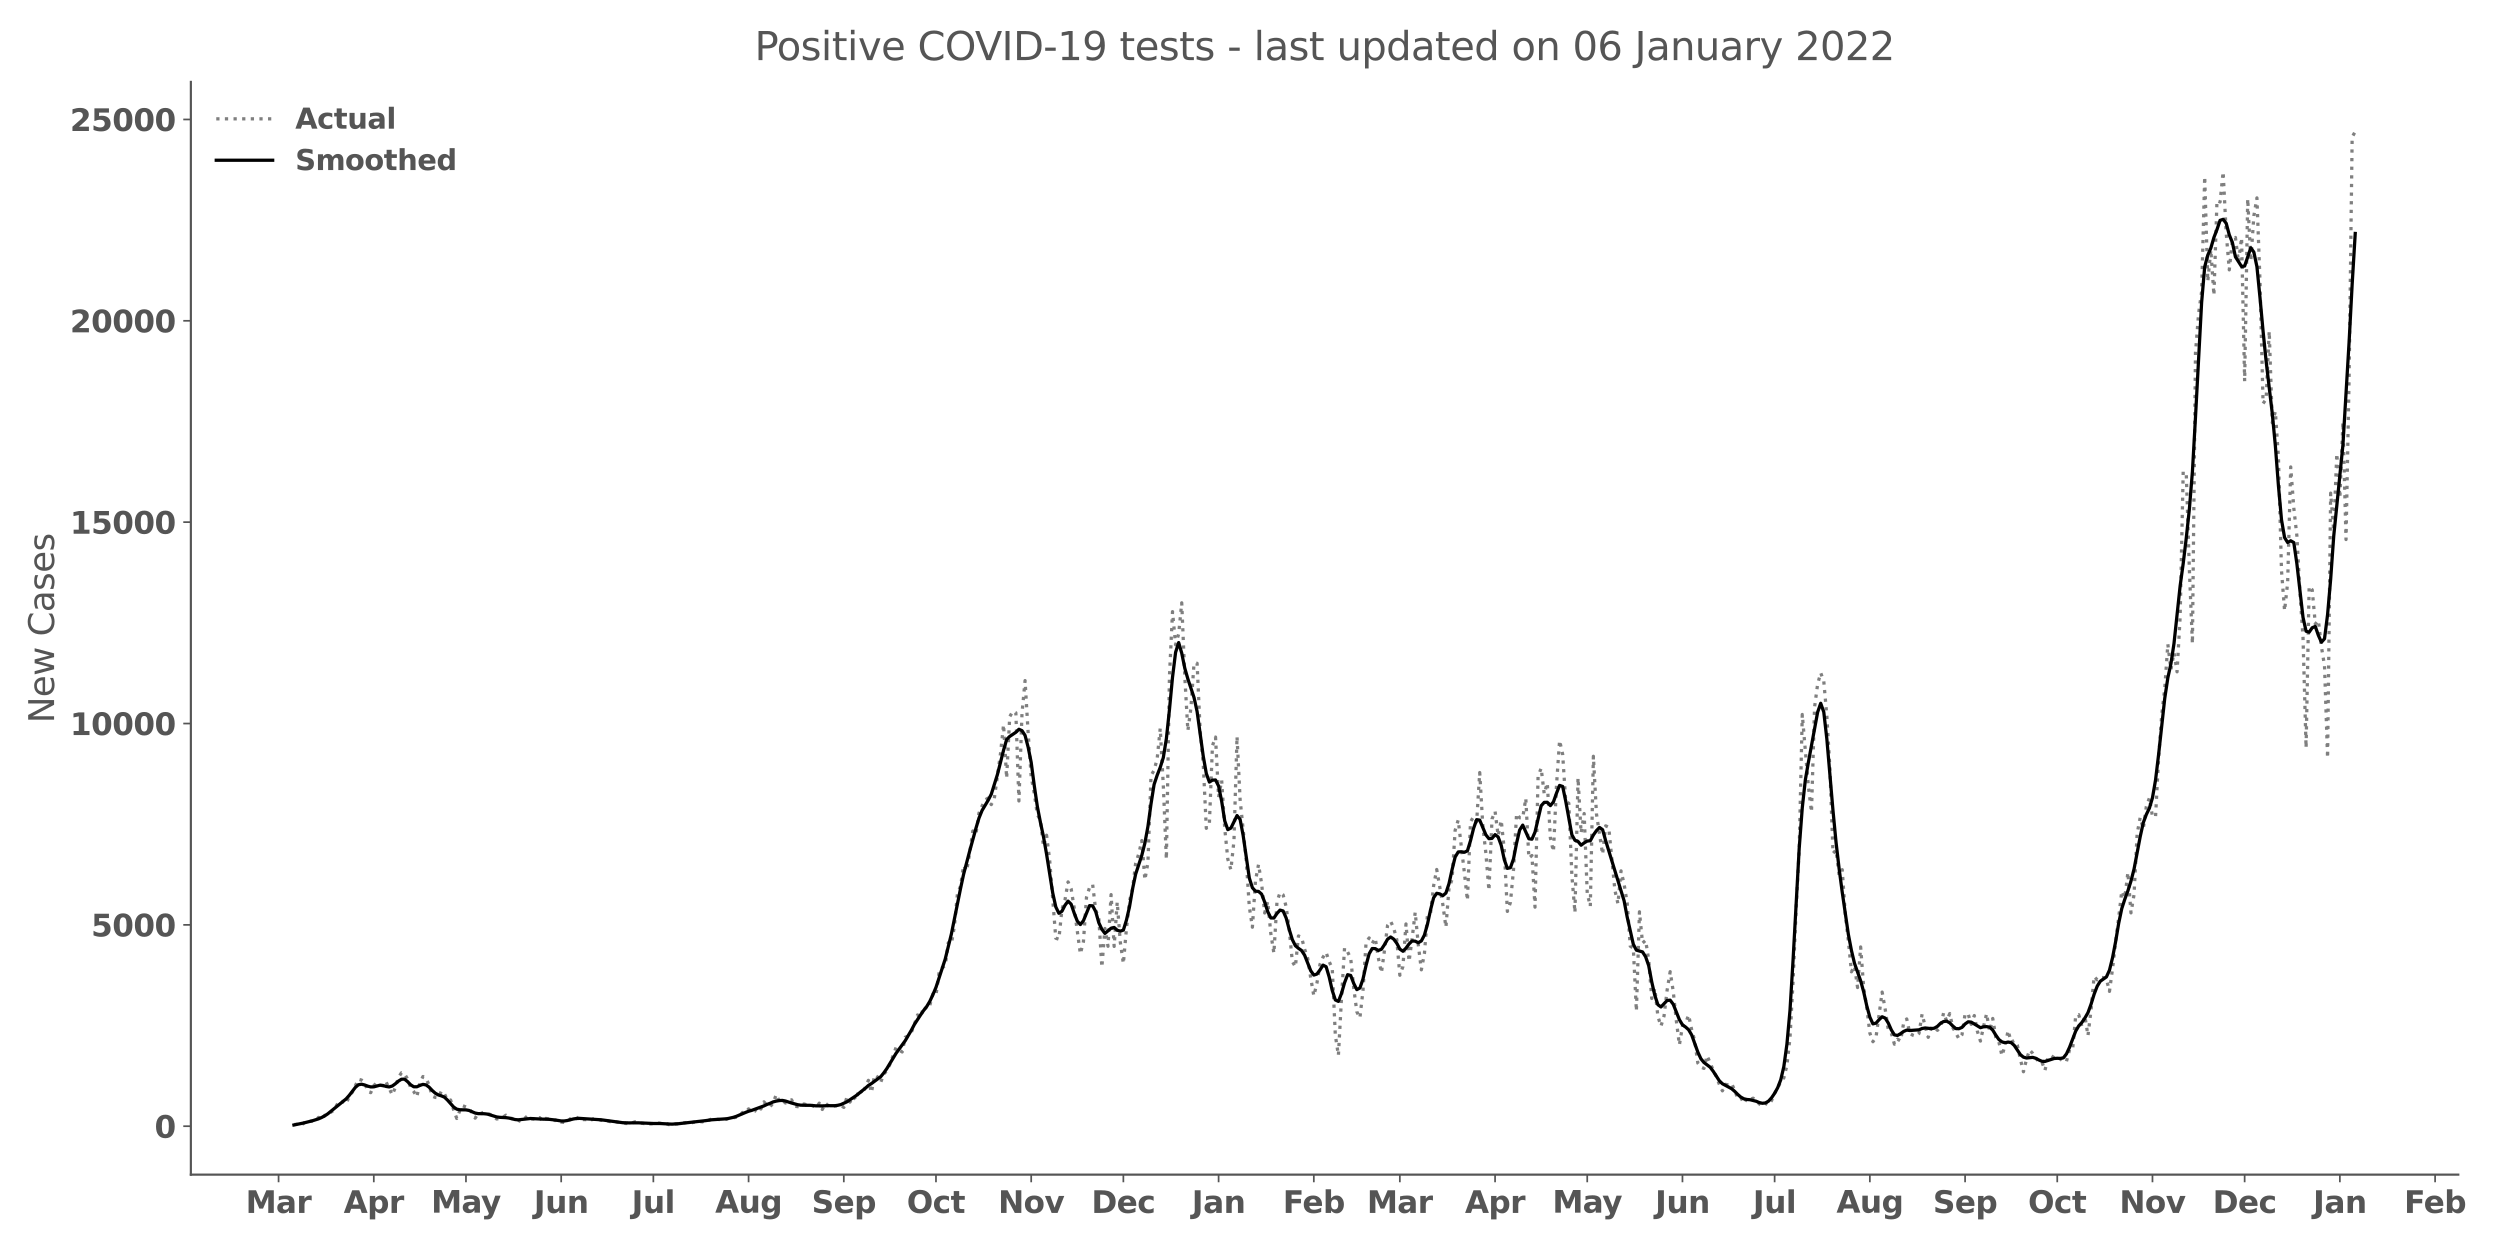 <?xml version="1.0" encoding="utf-8" standalone="no"?>
<!DOCTYPE svg PUBLIC "-//W3C//DTD SVG 1.1//EN"
  "http://www.w3.org/Graphics/SVG/1.1/DTD/svg11.dtd">
<svg xmlns:xlink="http://www.w3.org/1999/xlink" width="1152pt" height="576pt" viewBox="0 0 1152 576" xmlns="http://www.w3.org/2000/svg" version="1.1">
 <defs>
  <style type="text/css">*{stroke-linejoin: round; stroke-linecap: butt}</style>
 </defs>
 <g id="figure_1">
  <g id="patch_1">
   <path d="M 0 576 
L 1152 576 
L 1152 0 
L 0 0 
z
" style="fill: #ffffff"/>
  </g>
  <g id="axes_1">
   <g id="patch_2">
    <path d="M 87.95 541.28 
L 1132.782 541.28 
L 1132.782 37.72 
L 87.95 37.72 
z
" style="fill: #ffffff"/>
   </g>
   <g id="matplotlib.axis_1">
    <g id="xtick_1">
     <g id="line2d_1">
      <defs>
       <path id="m80b57ed77b" d="M 0 0 
L 0 3.5 
" style="stroke: #555555; stroke-width: 0.8"/>
      </defs>
      <g>
       <use xlink:href="#m80b57ed77b" x="128.365" y="541.28" style="fill: #555555; stroke: #555555; stroke-width: 0.8"/>
      </g>
     </g>
     <g id="text_1">
      <!-- Mar -->
      <g style="fill: #555555" transform="translate(113.223 558.918)scale(0.14 -0.14)">
       <defs>
        <path id="DejaVuSans-Bold-4d" d="M 588 4666 
L 2119 4666 
L 3181 2169 
L 4250 4666 
L 5778 4666 
L 5778 0 
L 4641 0 
L 4641 3413 
L 3566 897 
L 2803 897 
L 1728 3413 
L 1728 0 
L 588 0 
L 588 4666 
z
" transform="scale(0.016)"/>
        <path id="DejaVuSans-Bold-61" d="M 2106 1575 
Q 1756 1575 1579 1456 
Q 1403 1338 1403 1106 
Q 1403 894 1545 773 
Q 1688 653 1941 653 
Q 2256 653 2472 879 
Q 2688 1106 2688 1447 
L 2688 1575 
L 2106 1575 
z
M 3816 1997 
L 3816 0 
L 2688 0 
L 2688 519 
Q 2463 200 2181 54 
Q 1900 -91 1497 -91 
Q 953 -91 614 226 
Q 275 544 275 1050 
Q 275 1666 698 1953 
Q 1122 2241 2028 2241 
L 2688 2241 
L 2688 2328 
Q 2688 2594 2478 2717 
Q 2269 2841 1825 2841 
Q 1466 2841 1156 2769 
Q 847 2697 581 2553 
L 581 3406 
Q 941 3494 1303 3539 
Q 1666 3584 2028 3584 
Q 2975 3584 3395 3211 
Q 3816 2838 3816 1997 
z
" transform="scale(0.016)"/>
        <path id="DejaVuSans-Bold-72" d="M 3138 2547 
Q 2991 2616 2845 2648 
Q 2700 2681 2553 2681 
Q 2122 2681 1889 2404 
Q 1656 2128 1656 1613 
L 1656 0 
L 538 0 
L 538 3500 
L 1656 3500 
L 1656 2925 
Q 1872 3269 2151 3426 
Q 2431 3584 2822 3584 
Q 2878 3584 2943 3579 
Q 3009 3575 3134 3559 
L 3138 2547 
z
" transform="scale(0.016)"/>
       </defs>
       <use xlink:href="#DejaVuSans-Bold-4d"/>
       <use xlink:href="#DejaVuSans-Bold-61" x="99.512"/>
       <use xlink:href="#DejaVuSans-Bold-72" x="166.992"/>
      </g>
     </g>
    </g>
    <g id="xtick_2">
     <g id="line2d_2">
      <g>
       <use xlink:href="#m80b57ed77b" x="172.247" y="541.28" style="fill: #555555; stroke: #555555; stroke-width: 0.8"/>
      </g>
     </g>
     <g id="text_2">
      <!-- Apr -->
      <g style="fill: #555555" transform="translate(158.368 558.918)scale(0.14 -0.14)">
       <defs>
        <path id="DejaVuSans-Bold-41" d="M 3419 850 
L 1538 850 
L 1241 0 
L 31 0 
L 1759 4666 
L 3194 4666 
L 4922 0 
L 3713 0 
L 3419 850 
z
M 1838 1716 
L 3116 1716 
L 2478 3572 
L 1838 1716 
z
" transform="scale(0.016)"/>
        <path id="DejaVuSans-Bold-70" d="M 1656 506 
L 1656 -1331 
L 538 -1331 
L 538 3500 
L 1656 3500 
L 1656 2988 
Q 1888 3294 2169 3439 
Q 2450 3584 2816 3584 
Q 3463 3584 3878 3070 
Q 4294 2556 4294 1747 
Q 4294 938 3878 423 
Q 3463 -91 2816 -91 
Q 2450 -91 2169 54 
Q 1888 200 1656 506 
z
M 2400 2772 
Q 2041 2772 1848 2508 
Q 1656 2244 1656 1747 
Q 1656 1250 1848 986 
Q 2041 722 2400 722 
Q 2759 722 2948 984 
Q 3138 1247 3138 1747 
Q 3138 2247 2948 2509 
Q 2759 2772 2400 2772 
z
" transform="scale(0.016)"/>
       </defs>
       <use xlink:href="#DejaVuSans-Bold-41"/>
       <use xlink:href="#DejaVuSans-Bold-70" x="77.393"/>
       <use xlink:href="#DejaVuSans-Bold-72" x="148.975"/>
      </g>
     </g>
    </g>
    <g id="xtick_3">
     <g id="line2d_3">
      <g>
       <use xlink:href="#m80b57ed77b" x="214.714" y="541.28" style="fill: #555555; stroke: #555555; stroke-width: 0.8"/>
      </g>
     </g>
     <g id="text_3">
      <!-- May -->
      <g style="fill: #555555" transform="translate(198.68 558.808)scale(0.14 -0.14)">
       <defs>
        <path id="DejaVuSans-Bold-79" d="M 78 3500 
L 1197 3500 
L 2138 1125 
L 2938 3500 
L 4056 3500 
L 2584 -331 
Q 2363 -916 2067 -1148 
Q 1772 -1381 1288 -1381 
L 641 -1381 
L 641 -647 
L 991 -647 
Q 1275 -647 1404 -556 
Q 1534 -466 1606 -231 
L 1638 -134 
L 78 3500 
z
" transform="scale(0.016)"/>
       </defs>
       <use xlink:href="#DejaVuSans-Bold-4d"/>
       <use xlink:href="#DejaVuSans-Bold-61" x="99.512"/>
       <use xlink:href="#DejaVuSans-Bold-79" x="163.867"/>
      </g>
     </g>
    </g>
    <g id="xtick_4">
     <g id="line2d_4">
      <g>
       <use xlink:href="#m80b57ed77b" x="258.597" y="541.28" style="fill: #555555; stroke: #555555; stroke-width: 0.8"/>
      </g>
     </g>
     <g id="text_4">
      <!-- Jun -->
      <g style="fill: #555555" transform="translate(246.027 558.918)scale(0.14 -0.14)">
       <defs>
        <path id="DejaVuSans-Bold-4a" d="M 588 4666 
L 1791 4666 
L 1791 453 
Q 1791 -419 1317 -850 
Q 844 -1281 -116 -1281 
L -359 -1281 
L -359 -372 
L -172 -372 
Q 203 -372 395 -162 
Q 588 47 588 453 
L 588 4666 
z
" transform="scale(0.016)"/>
        <path id="DejaVuSans-Bold-75" d="M 500 1363 
L 500 3500 
L 1625 3500 
L 1625 3150 
Q 1625 2866 1622 2436 
Q 1619 2006 1619 1863 
Q 1619 1441 1641 1255 
Q 1663 1069 1716 984 
Q 1784 875 1895 815 
Q 2006 756 2150 756 
Q 2500 756 2700 1025 
Q 2900 1294 2900 1772 
L 2900 3500 
L 4019 3500 
L 4019 0 
L 2900 0 
L 2900 506 
Q 2647 200 2364 54 
Q 2081 -91 1741 -91 
Q 1134 -91 817 281 
Q 500 653 500 1363 
z
" transform="scale(0.016)"/>
        <path id="DejaVuSans-Bold-6e" d="M 4056 2131 
L 4056 0 
L 2931 0 
L 2931 347 
L 2931 1631 
Q 2931 2084 2911 2256 
Q 2891 2428 2841 2509 
Q 2775 2619 2662 2680 
Q 2550 2741 2406 2741 
Q 2056 2741 1856 2470 
Q 1656 2200 1656 1722 
L 1656 0 
L 538 0 
L 538 3500 
L 1656 3500 
L 1656 2988 
Q 1909 3294 2193 3439 
Q 2478 3584 2822 3584 
Q 3428 3584 3742 3212 
Q 4056 2841 4056 2131 
z
" transform="scale(0.016)"/>
       </defs>
       <use xlink:href="#DejaVuSans-Bold-4a"/>
       <use xlink:href="#DejaVuSans-Bold-75" x="37.207"/>
       <use xlink:href="#DejaVuSans-Bold-6e" x="108.398"/>
      </g>
     </g>
    </g>
    <g id="xtick_5">
     <g id="line2d_5">
      <g>
       <use xlink:href="#m80b57ed77b" x="301.064" y="541.28" style="fill: #555555; stroke: #555555; stroke-width: 0.8"/>
      </g>
     </g>
     <g id="text_5">
      <!-- Jul -->
      <g style="fill: #555555" transform="translate(291.077 558.918)scale(0.14 -0.14)">
       <defs>
        <path id="DejaVuSans-Bold-6c" d="M 538 4863 
L 1656 4863 
L 1656 0 
L 538 0 
L 538 4863 
z
" transform="scale(0.016)"/>
       </defs>
       <use xlink:href="#DejaVuSans-Bold-4a"/>
       <use xlink:href="#DejaVuSans-Bold-75" x="37.207"/>
       <use xlink:href="#DejaVuSans-Bold-6c" x="108.398"/>
      </g>
     </g>
    </g>
    <g id="xtick_6">
     <g id="line2d_6">
      <g>
       <use xlink:href="#m80b57ed77b" x="344.947" y="541.28" style="fill: #555555; stroke: #555555; stroke-width: 0.8"/>
      </g>
     </g>
     <g id="text_6">
      <!-- Aug -->
      <g style="fill: #555555" transform="translate(329.536 558.808)scale(0.14 -0.14)">
       <defs>
        <path id="DejaVuSans-Bold-67" d="M 2919 594 
Q 2688 288 2409 144 
Q 2131 0 1766 0 
Q 1125 0 706 504 
Q 288 1009 288 1791 
Q 288 2575 706 3076 
Q 1125 3578 1766 3578 
Q 2131 3578 2409 3434 
Q 2688 3291 2919 2981 
L 2919 3500 
L 4044 3500 
L 4044 353 
Q 4044 -491 3511 -936 
Q 2978 -1381 1966 -1381 
Q 1638 -1381 1331 -1331 
Q 1025 -1281 716 -1178 
L 716 -306 
Q 1009 -475 1290 -558 
Q 1572 -641 1856 -641 
Q 2406 -641 2662 -400 
Q 2919 -159 2919 353 
L 2919 594 
z
M 2181 2772 
Q 1834 2772 1640 2515 
Q 1447 2259 1447 1791 
Q 1447 1309 1634 1061 
Q 1822 813 2181 813 
Q 2531 813 2725 1069 
Q 2919 1325 2919 1791 
Q 2919 2259 2725 2515 
Q 2531 2772 2181 2772 
z
" transform="scale(0.016)"/>
       </defs>
       <use xlink:href="#DejaVuSans-Bold-41"/>
       <use xlink:href="#DejaVuSans-Bold-75" x="77.393"/>
       <use xlink:href="#DejaVuSans-Bold-67" x="148.584"/>
      </g>
     </g>
    </g>
    <g id="xtick_7">
     <g id="line2d_7">
      <g>
       <use xlink:href="#m80b57ed77b" x="388.829" y="541.28" style="fill: #555555; stroke: #555555; stroke-width: 0.8"/>
      </g>
     </g>
     <g id="text_7">
      <!-- Sep -->
      <g style="fill: #555555" transform="translate(374.03 558.918)scale(0.14 -0.14)">
       <defs>
        <path id="DejaVuSans-Bold-53" d="M 3834 4519 
L 3834 3531 
Q 3450 3703 3084 3790 
Q 2719 3878 2394 3878 
Q 1963 3878 1756 3759 
Q 1550 3641 1550 3391 
Q 1550 3203 1689 3098 
Q 1828 2994 2194 2919 
L 2706 2816 
Q 3484 2659 3812 2340 
Q 4141 2022 4141 1434 
Q 4141 663 3683 286 
Q 3225 -91 2284 -91 
Q 1841 -91 1394 -6 
Q 947 78 500 244 
L 500 1259 
Q 947 1022 1364 901 
Q 1781 781 2169 781 
Q 2563 781 2772 912 
Q 2981 1044 2981 1288 
Q 2981 1506 2839 1625 
Q 2697 1744 2272 1838 
L 1806 1941 
Q 1106 2091 782 2419 
Q 459 2747 459 3303 
Q 459 4000 909 4375 
Q 1359 4750 2203 4750 
Q 2588 4750 2994 4692 
Q 3400 4634 3834 4519 
z
" transform="scale(0.016)"/>
        <path id="DejaVuSans-Bold-65" d="M 4031 1759 
L 4031 1441 
L 1416 1441 
Q 1456 1047 1700 850 
Q 1944 653 2381 653 
Q 2734 653 3104 758 
Q 3475 863 3866 1075 
L 3866 213 
Q 3469 63 3072 -14 
Q 2675 -91 2278 -91 
Q 1328 -91 801 392 
Q 275 875 275 1747 
Q 275 2603 792 3093 
Q 1309 3584 2216 3584 
Q 3041 3584 3536 3087 
Q 4031 2591 4031 1759 
z
M 2881 2131 
Q 2881 2450 2695 2645 
Q 2509 2841 2209 2841 
Q 1884 2841 1681 2658 
Q 1478 2475 1428 2131 
L 2881 2131 
z
" transform="scale(0.016)"/>
       </defs>
       <use xlink:href="#DejaVuSans-Bold-53"/>
       <use xlink:href="#DejaVuSans-Bold-65" x="72.021"/>
       <use xlink:href="#DejaVuSans-Bold-70" x="139.844"/>
      </g>
     </g>
    </g>
    <g id="xtick_8">
     <g id="line2d_8">
      <g>
       <use xlink:href="#m80b57ed77b" x="431.297" y="541.28" style="fill: #555555; stroke: #555555; stroke-width: 0.8"/>
      </g>
     </g>
     <g id="text_8">
      <!-- Oct -->
      <g style="fill: #555555" transform="translate(417.85 558.918)scale(0.14 -0.14)">
       <defs>
        <path id="DejaVuSans-Bold-4f" d="M 2719 3878 
Q 2169 3878 1866 3472 
Q 1563 3066 1563 2328 
Q 1563 1594 1866 1187 
Q 2169 781 2719 781 
Q 3272 781 3575 1187 
Q 3878 1594 3878 2328 
Q 3878 3066 3575 3472 
Q 3272 3878 2719 3878 
z
M 2719 4750 
Q 3844 4750 4481 4106 
Q 5119 3463 5119 2328 
Q 5119 1197 4481 553 
Q 3844 -91 2719 -91 
Q 1597 -91 958 553 
Q 319 1197 319 2328 
Q 319 3463 958 4106 
Q 1597 4750 2719 4750 
z
" transform="scale(0.016)"/>
        <path id="DejaVuSans-Bold-63" d="M 3366 3391 
L 3366 2478 
Q 3138 2634 2908 2709 
Q 2678 2784 2431 2784 
Q 1963 2784 1702 2511 
Q 1441 2238 1441 1747 
Q 1441 1256 1702 982 
Q 1963 709 2431 709 
Q 2694 709 2930 787 
Q 3166 866 3366 1019 
L 3366 103 
Q 3103 6 2833 -42 
Q 2563 -91 2291 -91 
Q 1344 -91 809 395 
Q 275 881 275 1747 
Q 275 2613 809 3098 
Q 1344 3584 2291 3584 
Q 2566 3584 2833 3536 
Q 3100 3488 3366 3391 
z
" transform="scale(0.016)"/>
        <path id="DejaVuSans-Bold-74" d="M 1759 4494 
L 1759 3500 
L 2913 3500 
L 2913 2700 
L 1759 2700 
L 1759 1216 
Q 1759 972 1856 886 
Q 1953 800 2241 800 
L 2816 800 
L 2816 0 
L 1856 0 
Q 1194 0 917 276 
Q 641 553 641 1216 
L 641 2700 
L 84 2700 
L 84 3500 
L 641 3500 
L 641 4494 
L 1759 4494 
z
" transform="scale(0.016)"/>
       </defs>
       <use xlink:href="#DejaVuSans-Bold-4f"/>
       <use xlink:href="#DejaVuSans-Bold-63" x="85.01"/>
       <use xlink:href="#DejaVuSans-Bold-74" x="144.287"/>
      </g>
     </g>
    </g>
    <g id="xtick_9">
     <g id="line2d_9">
      <g>
       <use xlink:href="#m80b57ed77b" x="475.179" y="541.28" style="fill: #555555; stroke: #555555; stroke-width: 0.8"/>
      </g>
     </g>
     <g id="text_9">
      <!-- Nov -->
      <g style="fill: #555555" transform="translate(459.949 558.918)scale(0.14 -0.14)">
       <defs>
        <path id="DejaVuSans-Bold-4e" d="M 588 4666 
L 1931 4666 
L 3628 1466 
L 3628 4666 
L 4769 4666 
L 4769 0 
L 3425 0 
L 1728 3200 
L 1728 0 
L 588 0 
L 588 4666 
z
" transform="scale(0.016)"/>
        <path id="DejaVuSans-Bold-6f" d="M 2203 2784 
Q 1831 2784 1636 2517 
Q 1441 2250 1441 1747 
Q 1441 1244 1636 976 
Q 1831 709 2203 709 
Q 2569 709 2762 976 
Q 2956 1244 2956 1747 
Q 2956 2250 2762 2517 
Q 2569 2784 2203 2784 
z
M 2203 3584 
Q 3106 3584 3614 3096 
Q 4122 2609 4122 1747 
Q 4122 884 3614 396 
Q 3106 -91 2203 -91 
Q 1297 -91 786 396 
Q 275 884 275 1747 
Q 275 2609 786 3096 
Q 1297 3584 2203 3584 
z
" transform="scale(0.016)"/>
        <path id="DejaVuSans-Bold-76" d="M 97 3500 
L 1216 3500 
L 2088 1081 
L 2956 3500 
L 4078 3500 
L 2700 0 
L 1472 0 
L 97 3500 
z
" transform="scale(0.016)"/>
       </defs>
       <use xlink:href="#DejaVuSans-Bold-4e"/>
       <use xlink:href="#DejaVuSans-Bold-6f" x="83.691"/>
       <use xlink:href="#DejaVuSans-Bold-76" x="152.393"/>
      </g>
     </g>
    </g>
    <g id="xtick_10">
     <g id="line2d_10">
      <g>
       <use xlink:href="#m80b57ed77b" x="517.646" y="541.28" style="fill: #555555; stroke: #555555; stroke-width: 0.8"/>
      </g>
     </g>
     <g id="text_10">
      <!-- Dec -->
      <g style="fill: #555555" transform="translate(502.938 558.918)scale(0.14 -0.14)">
       <defs>
        <path id="DejaVuSans-Bold-44" d="M 1791 3756 
L 1791 909 
L 2222 909 
Q 2959 909 3348 1275 
Q 3738 1641 3738 2338 
Q 3738 3031 3350 3393 
Q 2963 3756 2222 3756 
L 1791 3756 
z
M 588 4666 
L 1856 4666 
Q 2919 4666 3439 4514 
Q 3959 4363 4331 4000 
Q 4659 3684 4818 3271 
Q 4978 2859 4978 2338 
Q 4978 1809 4818 1395 
Q 4659 981 4331 666 
Q 3956 303 3431 151 
Q 2906 0 1856 0 
L 588 0 
L 588 4666 
z
" transform="scale(0.016)"/>
       </defs>
       <use xlink:href="#DejaVuSans-Bold-44"/>
       <use xlink:href="#DejaVuSans-Bold-65" x="83.008"/>
       <use xlink:href="#DejaVuSans-Bold-63" x="150.83"/>
      </g>
     </g>
    </g>
    <g id="xtick_11">
     <g id="line2d_11">
      <g>
       <use xlink:href="#m80b57ed77b" x="561.529" y="541.28" style="fill: #555555; stroke: #555555; stroke-width: 0.8"/>
      </g>
     </g>
     <g id="text_11">
      <!-- Jan -->
      <g style="fill: #555555" transform="translate(549.218 558.918)scale(0.14 -0.14)">
       <use xlink:href="#DejaVuSans-Bold-4a"/>
       <use xlink:href="#DejaVuSans-Bold-61" x="37.207"/>
       <use xlink:href="#DejaVuSans-Bold-6e" x="104.688"/>
      </g>
     </g>
    </g>
    <g id="xtick_12">
     <g id="line2d_12">
      <g>
       <use xlink:href="#m80b57ed77b" x="605.412" y="541.28" style="fill: #555555; stroke: #555555; stroke-width: 0.8"/>
      </g>
     </g>
     <g id="text_12">
      <!-- Feb -->
      <g style="fill: #555555" transform="translate(591.151 558.918)scale(0.14 -0.14)">
       <defs>
        <path id="DejaVuSans-Bold-46" d="M 588 4666 
L 3834 4666 
L 3834 3756 
L 1791 3756 
L 1791 2888 
L 3713 2888 
L 3713 1978 
L 1791 1978 
L 1791 0 
L 588 0 
L 588 4666 
z
" transform="scale(0.016)"/>
        <path id="DejaVuSans-Bold-62" d="M 2400 722 
Q 2759 722 2948 984 
Q 3138 1247 3138 1747 
Q 3138 2247 2948 2509 
Q 2759 2772 2400 2772 
Q 2041 2772 1848 2508 
Q 1656 2244 1656 1747 
Q 1656 1250 1848 986 
Q 2041 722 2400 722 
z
M 1656 2988 
Q 1888 3294 2169 3439 
Q 2450 3584 2816 3584 
Q 3463 3584 3878 3070 
Q 4294 2556 4294 1747 
Q 4294 938 3878 423 
Q 3463 -91 2816 -91 
Q 2450 -91 2169 54 
Q 1888 200 1656 506 
L 1656 0 
L 538 0 
L 538 4863 
L 1656 4863 
L 1656 2988 
z
" transform="scale(0.016)"/>
       </defs>
       <use xlink:href="#DejaVuSans-Bold-46"/>
       <use xlink:href="#DejaVuSans-Bold-65" x="64.311"/>
       <use xlink:href="#DejaVuSans-Bold-62" x="132.133"/>
      </g>
     </g>
    </g>
    <g id="xtick_13">
     <g id="line2d_13">
      <g>
       <use xlink:href="#m80b57ed77b" x="645.048" y="541.28" style="fill: #555555; stroke: #555555; stroke-width: 0.8"/>
      </g>
     </g>
     <g id="text_13">
      <!-- Mar -->
      <g style="fill: #555555" transform="translate(629.906 558.918)scale(0.14 -0.14)">
       <use xlink:href="#DejaVuSans-Bold-4d"/>
       <use xlink:href="#DejaVuSans-Bold-61" x="99.512"/>
       <use xlink:href="#DejaVuSans-Bold-72" x="166.992"/>
      </g>
     </g>
    </g>
    <g id="xtick_14">
     <g id="line2d_14">
      <g>
       <use xlink:href="#m80b57ed77b" x="688.93" y="541.28" style="fill: #555555; stroke: #555555; stroke-width: 0.8"/>
      </g>
     </g>
     <g id="text_14">
      <!-- Apr -->
      <g style="fill: #555555" transform="translate(675.051 558.918)scale(0.14 -0.14)">
       <use xlink:href="#DejaVuSans-Bold-41"/>
       <use xlink:href="#DejaVuSans-Bold-70" x="77.393"/>
       <use xlink:href="#DejaVuSans-Bold-72" x="148.975"/>
      </g>
     </g>
    </g>
    <g id="xtick_15">
     <g id="line2d_15">
      <g>
       <use xlink:href="#m80b57ed77b" x="731.397" y="541.28" style="fill: #555555; stroke: #555555; stroke-width: 0.8"/>
      </g>
     </g>
     <g id="text_15">
      <!-- May -->
      <g style="fill: #555555" transform="translate(715.363 558.808)scale(0.14 -0.14)">
       <use xlink:href="#DejaVuSans-Bold-4d"/>
       <use xlink:href="#DejaVuSans-Bold-61" x="99.512"/>
       <use xlink:href="#DejaVuSans-Bold-79" x="163.867"/>
      </g>
     </g>
    </g>
    <g id="xtick_16">
     <g id="line2d_16">
      <g>
       <use xlink:href="#m80b57ed77b" x="775.28" y="541.28" style="fill: #555555; stroke: #555555; stroke-width: 0.8"/>
      </g>
     </g>
     <g id="text_16">
      <!-- Jun -->
      <g style="fill: #555555" transform="translate(762.71 558.918)scale(0.14 -0.14)">
       <use xlink:href="#DejaVuSans-Bold-4a"/>
       <use xlink:href="#DejaVuSans-Bold-75" x="37.207"/>
       <use xlink:href="#DejaVuSans-Bold-6e" x="108.398"/>
      </g>
     </g>
    </g>
    <g id="xtick_17">
     <g id="line2d_17">
      <g>
       <use xlink:href="#m80b57ed77b" x="817.747" y="541.28" style="fill: #555555; stroke: #555555; stroke-width: 0.8"/>
      </g>
     </g>
     <g id="text_17">
      <!-- Jul -->
      <g style="fill: #555555" transform="translate(807.76 558.918)scale(0.14 -0.14)">
       <use xlink:href="#DejaVuSans-Bold-4a"/>
       <use xlink:href="#DejaVuSans-Bold-75" x="37.207"/>
       <use xlink:href="#DejaVuSans-Bold-6c" x="108.398"/>
      </g>
     </g>
    </g>
    <g id="xtick_18">
     <g id="line2d_18">
      <g>
       <use xlink:href="#m80b57ed77b" x="861.63" y="541.28" style="fill: #555555; stroke: #555555; stroke-width: 0.8"/>
      </g>
     </g>
     <g id="text_18">
      <!-- Aug -->
      <g style="fill: #555555" transform="translate(846.219 558.808)scale(0.14 -0.14)">
       <use xlink:href="#DejaVuSans-Bold-41"/>
       <use xlink:href="#DejaVuSans-Bold-75" x="77.393"/>
       <use xlink:href="#DejaVuSans-Bold-67" x="148.584"/>
      </g>
     </g>
    </g>
    <g id="xtick_19">
     <g id="line2d_19">
      <g>
       <use xlink:href="#m80b57ed77b" x="905.513" y="541.28" style="fill: #555555; stroke: #555555; stroke-width: 0.8"/>
      </g>
     </g>
     <g id="text_19">
      <!-- Sep -->
      <g style="fill: #555555" transform="translate(890.713 558.918)scale(0.14 -0.14)">
       <use xlink:href="#DejaVuSans-Bold-53"/>
       <use xlink:href="#DejaVuSans-Bold-65" x="72.021"/>
       <use xlink:href="#DejaVuSans-Bold-70" x="139.844"/>
      </g>
     </g>
    </g>
    <g id="xtick_20">
     <g id="line2d_20">
      <g>
       <use xlink:href="#m80b57ed77b" x="947.98" y="541.28" style="fill: #555555; stroke: #555555; stroke-width: 0.8"/>
      </g>
     </g>
     <g id="text_20">
      <!-- Oct -->
      <g style="fill: #555555" transform="translate(934.533 558.918)scale(0.14 -0.14)">
       <use xlink:href="#DejaVuSans-Bold-4f"/>
       <use xlink:href="#DejaVuSans-Bold-63" x="85.01"/>
       <use xlink:href="#DejaVuSans-Bold-74" x="144.287"/>
      </g>
     </g>
    </g>
    <g id="xtick_21">
     <g id="line2d_21">
      <g>
       <use xlink:href="#m80b57ed77b" x="991.862" y="541.28" style="fill: #555555; stroke: #555555; stroke-width: 0.8"/>
      </g>
     </g>
     <g id="text_21">
      <!-- Nov -->
      <g style="fill: #555555" transform="translate(976.632 558.918)scale(0.14 -0.14)">
       <use xlink:href="#DejaVuSans-Bold-4e"/>
       <use xlink:href="#DejaVuSans-Bold-6f" x="83.691"/>
       <use xlink:href="#DejaVuSans-Bold-76" x="152.393"/>
      </g>
     </g>
    </g>
    <g id="xtick_22">
     <g id="line2d_22">
      <g>
       <use xlink:href="#m80b57ed77b" x="1034.33" y="541.28" style="fill: #555555; stroke: #555555; stroke-width: 0.8"/>
      </g>
     </g>
     <g id="text_22">
      <!-- Dec -->
      <g style="fill: #555555" transform="translate(1019.621 558.918)scale(0.14 -0.14)">
       <use xlink:href="#DejaVuSans-Bold-44"/>
       <use xlink:href="#DejaVuSans-Bold-65" x="83.008"/>
       <use xlink:href="#DejaVuSans-Bold-63" x="150.83"/>
      </g>
     </g>
    </g>
    <g id="xtick_23">
     <g id="line2d_23">
      <g>
       <use xlink:href="#m80b57ed77b" x="1078.212" y="541.28" style="fill: #555555; stroke: #555555; stroke-width: 0.8"/>
      </g>
     </g>
     <g id="text_23">
      <!-- Jan -->
      <g style="fill: #555555" transform="translate(1065.901 558.918)scale(0.14 -0.14)">
       <use xlink:href="#DejaVuSans-Bold-4a"/>
       <use xlink:href="#DejaVuSans-Bold-61" x="37.207"/>
       <use xlink:href="#DejaVuSans-Bold-6e" x="104.688"/>
      </g>
     </g>
    </g>
    <g id="xtick_24">
     <g id="line2d_24">
      <g>
       <use xlink:href="#m80b57ed77b" x="1122.095" y="541.28" style="fill: #555555; stroke: #555555; stroke-width: 0.8"/>
      </g>
     </g>
     <g id="text_24">
      <!-- Feb -->
      <g style="fill: #555555" transform="translate(1107.835 558.918)scale(0.14 -0.14)">
       <use xlink:href="#DejaVuSans-Bold-46"/>
       <use xlink:href="#DejaVuSans-Bold-65" x="64.311"/>
       <use xlink:href="#DejaVuSans-Bold-62" x="132.133"/>
      </g>
     </g>
    </g>
   </g>
   <g id="matplotlib.axis_2">
    <g id="ytick_1">
     <g id="line2d_25">
      <defs>
       <path id="mb44880e8b2" d="M 0 0 
L -3.5 0 
" style="stroke: #555555; stroke-width: 0.8"/>
      </defs>
      <g>
       <use xlink:href="#mb44880e8b2" x="87.95" y="518.966" style="fill: #555555; stroke: #555555; stroke-width: 0.8"/>
      </g>
     </g>
     <g id="text_25">
      <!-- 0 -->
      <g style="fill: #555555" transform="translate(71.209 524.285)scale(0.14 -0.14)">
       <defs>
        <path id="DejaVuSans-Bold-30" d="M 2944 2338 
Q 2944 3213 2780 3570 
Q 2616 3928 2228 3928 
Q 1841 3928 1675 3570 
Q 1509 3213 1509 2338 
Q 1509 1453 1675 1090 
Q 1841 728 2228 728 
Q 2613 728 2778 1090 
Q 2944 1453 2944 2338 
z
M 4147 2328 
Q 4147 1169 3647 539 
Q 3147 -91 2228 -91 
Q 1306 -91 806 539 
Q 306 1169 306 2328 
Q 306 3491 806 4120 
Q 1306 4750 2228 4750 
Q 3147 4750 3647 4120 
Q 4147 3491 4147 2328 
z
" transform="scale(0.016)"/>
       </defs>
       <use xlink:href="#DejaVuSans-Bold-30"/>
      </g>
     </g>
    </g>
    <g id="ytick_2">
     <g id="line2d_26">
      <g>
       <use xlink:href="#mb44880e8b2" x="87.95" y="426.181" style="fill: #555555; stroke: #555555; stroke-width: 0.8"/>
      </g>
     </g>
     <g id="text_26">
      <!-- 5000 -->
      <g style="fill: #555555" transform="translate(41.986 431.5)scale(0.14 -0.14)">
       <defs>
        <path id="DejaVuSans-Bold-35" d="M 678 4666 
L 3669 4666 
L 3669 3781 
L 1638 3781 
L 1638 3059 
Q 1775 3097 1914 3117 
Q 2053 3138 2203 3138 
Q 3056 3138 3531 2711 
Q 4006 2284 4006 1522 
Q 4006 766 3489 337 
Q 2972 -91 2053 -91 
Q 1656 -91 1267 -14 
Q 878 63 494 219 
L 494 1166 
Q 875 947 1217 837 
Q 1559 728 1863 728 
Q 2300 728 2551 942 
Q 2803 1156 2803 1522 
Q 2803 1891 2551 2103 
Q 2300 2316 1863 2316 
Q 1603 2316 1309 2248 
Q 1016 2181 678 2041 
L 678 4666 
z
" transform="scale(0.016)"/>
       </defs>
       <use xlink:href="#DejaVuSans-Bold-35"/>
       <use xlink:href="#DejaVuSans-Bold-30" x="69.58"/>
       <use xlink:href="#DejaVuSans-Bold-30" x="139.16"/>
       <use xlink:href="#DejaVuSans-Bold-30" x="208.74"/>
      </g>
     </g>
    </g>
    <g id="ytick_3">
     <g id="line2d_27">
      <g>
       <use xlink:href="#mb44880e8b2" x="87.95" y="333.397" style="fill: #555555; stroke: #555555; stroke-width: 0.8"/>
      </g>
     </g>
     <g id="text_27">
      <!-- 10000 -->
      <g style="fill: #555555" transform="translate(32.245 338.715)scale(0.14 -0.14)">
       <defs>
        <path id="DejaVuSans-Bold-31" d="M 750 831 
L 1813 831 
L 1813 3847 
L 722 3622 
L 722 4441 
L 1806 4666 
L 2950 4666 
L 2950 831 
L 4013 831 
L 4013 0 
L 750 0 
L 750 831 
z
" transform="scale(0.016)"/>
       </defs>
       <use xlink:href="#DejaVuSans-Bold-31"/>
       <use xlink:href="#DejaVuSans-Bold-30" x="69.58"/>
       <use xlink:href="#DejaVuSans-Bold-30" x="139.16"/>
       <use xlink:href="#DejaVuSans-Bold-30" x="208.74"/>
       <use xlink:href="#DejaVuSans-Bold-30" x="278.32"/>
      </g>
     </g>
    </g>
    <g id="ytick_4">
     <g id="line2d_28">
      <g>
       <use xlink:href="#mb44880e8b2" x="87.95" y="240.612" style="fill: #555555; stroke: #555555; stroke-width: 0.8"/>
      </g>
     </g>
     <g id="text_28">
      <!-- 15000 -->
      <g style="fill: #555555" transform="translate(32.245 245.931)scale(0.14 -0.14)">
       <use xlink:href="#DejaVuSans-Bold-31"/>
       <use xlink:href="#DejaVuSans-Bold-35" x="69.58"/>
       <use xlink:href="#DejaVuSans-Bold-30" x="139.16"/>
       <use xlink:href="#DejaVuSans-Bold-30" x="208.74"/>
       <use xlink:href="#DejaVuSans-Bold-30" x="278.32"/>
      </g>
     </g>
    </g>
    <g id="ytick_5">
     <g id="line2d_29">
      <g>
       <use xlink:href="#mb44880e8b2" x="87.95" y="147.827" style="fill: #555555; stroke: #555555; stroke-width: 0.8"/>
      </g>
     </g>
     <g id="text_29">
      <!-- 20000 -->
      <g style="fill: #555555" transform="translate(32.245 153.146)scale(0.14 -0.14)">
       <defs>
        <path id="DejaVuSans-Bold-32" d="M 1844 884 
L 3897 884 
L 3897 0 
L 506 0 
L 506 884 
L 2209 2388 
Q 2438 2594 2547 2791 
Q 2656 2988 2656 3200 
Q 2656 3528 2436 3728 
Q 2216 3928 1850 3928 
Q 1569 3928 1234 3808 
Q 900 3688 519 3450 
L 519 4475 
Q 925 4609 1322 4679 
Q 1719 4750 2100 4750 
Q 2938 4750 3402 4381 
Q 3866 4013 3866 3353 
Q 3866 2972 3669 2642 
Q 3472 2313 2841 1759 
L 1844 884 
z
" transform="scale(0.016)"/>
       </defs>
       <use xlink:href="#DejaVuSans-Bold-32"/>
       <use xlink:href="#DejaVuSans-Bold-30" x="69.58"/>
       <use xlink:href="#DejaVuSans-Bold-30" x="139.16"/>
       <use xlink:href="#DejaVuSans-Bold-30" x="208.74"/>
       <use xlink:href="#DejaVuSans-Bold-30" x="278.32"/>
      </g>
     </g>
    </g>
    <g id="ytick_6">
     <g id="line2d_30">
      <g>
       <use xlink:href="#mb44880e8b2" x="87.95" y="55.042" style="fill: #555555; stroke: #555555; stroke-width: 0.8"/>
      </g>
     </g>
     <g id="text_30">
      <!-- 25000 -->
      <g style="fill: #555555" transform="translate(32.245 60.361)scale(0.14 -0.14)">
       <use xlink:href="#DejaVuSans-Bold-32"/>
       <use xlink:href="#DejaVuSans-Bold-35" x="69.58"/>
       <use xlink:href="#DejaVuSans-Bold-30" x="139.16"/>
       <use xlink:href="#DejaVuSans-Bold-30" x="208.74"/>
       <use xlink:href="#DejaVuSans-Bold-30" x="278.32"/>
      </g>
     </g>
    </g>
    <g id="text_31">
     <!-- New Cases -->
     <g style="fill: #555555" transform="translate(24.918 333.239)rotate(-90)scale(0.16 -0.16)">
      <defs>
       <path id="DejaVuSans-4e" d="M 628 4666 
L 1478 4666 
L 3547 763 
L 3547 4666 
L 4159 4666 
L 4159 0 
L 3309 0 
L 1241 3903 
L 1241 0 
L 628 0 
L 628 4666 
z
" transform="scale(0.016)"/>
       <path id="DejaVuSans-65" d="M 3597 1894 
L 3597 1613 
L 953 1613 
Q 991 1019 1311 708 
Q 1631 397 2203 397 
Q 2534 397 2845 478 
Q 3156 559 3463 722 
L 3463 178 
Q 3153 47 2828 -22 
Q 2503 -91 2169 -91 
Q 1331 -91 842 396 
Q 353 884 353 1716 
Q 353 2575 817 3079 
Q 1281 3584 2069 3584 
Q 2775 3584 3186 3129 
Q 3597 2675 3597 1894 
z
M 3022 2063 
Q 3016 2534 2758 2815 
Q 2500 3097 2075 3097 
Q 1594 3097 1305 2825 
Q 1016 2553 972 2059 
L 3022 2063 
z
" transform="scale(0.016)"/>
       <path id="DejaVuSans-77" d="M 269 3500 
L 844 3500 
L 1563 769 
L 2278 3500 
L 2956 3500 
L 3675 769 
L 4391 3500 
L 4966 3500 
L 4050 0 
L 3372 0 
L 2619 2869 
L 1863 0 
L 1184 0 
L 269 3500 
z
" transform="scale(0.016)"/>
       <path id="DejaVuSans-20" transform="scale(0.016)"/>
       <path id="DejaVuSans-43" d="M 4122 4306 
L 4122 3641 
Q 3803 3938 3442 4084 
Q 3081 4231 2675 4231 
Q 1875 4231 1450 3742 
Q 1025 3253 1025 2328 
Q 1025 1406 1450 917 
Q 1875 428 2675 428 
Q 3081 428 3442 575 
Q 3803 722 4122 1019 
L 4122 359 
Q 3791 134 3420 21 
Q 3050 -91 2638 -91 
Q 1578 -91 968 557 
Q 359 1206 359 2328 
Q 359 3453 968 4101 
Q 1578 4750 2638 4750 
Q 3056 4750 3426 4639 
Q 3797 4528 4122 4306 
z
" transform="scale(0.016)"/>
       <path id="DejaVuSans-61" d="M 2194 1759 
Q 1497 1759 1228 1600 
Q 959 1441 959 1056 
Q 959 750 1161 570 
Q 1363 391 1709 391 
Q 2188 391 2477 730 
Q 2766 1069 2766 1631 
L 2766 1759 
L 2194 1759 
z
M 3341 1997 
L 3341 0 
L 2766 0 
L 2766 531 
Q 2569 213 2275 61 
Q 1981 -91 1556 -91 
Q 1019 -91 701 211 
Q 384 513 384 1019 
Q 384 1609 779 1909 
Q 1175 2209 1959 2209 
L 2766 2209 
L 2766 2266 
Q 2766 2663 2505 2880 
Q 2244 3097 1772 3097 
Q 1472 3097 1187 3025 
Q 903 2953 641 2809 
L 641 3341 
Q 956 3463 1253 3523 
Q 1550 3584 1831 3584 
Q 2591 3584 2966 3190 
Q 3341 2797 3341 1997 
z
" transform="scale(0.016)"/>
       <path id="DejaVuSans-73" d="M 2834 3397 
L 2834 2853 
Q 2591 2978 2328 3040 
Q 2066 3103 1784 3103 
Q 1356 3103 1142 2972 
Q 928 2841 928 2578 
Q 928 2378 1081 2264 
Q 1234 2150 1697 2047 
L 1894 2003 
Q 2506 1872 2764 1633 
Q 3022 1394 3022 966 
Q 3022 478 2636 193 
Q 2250 -91 1575 -91 
Q 1294 -91 989 -36 
Q 684 19 347 128 
L 347 722 
Q 666 556 975 473 
Q 1284 391 1588 391 
Q 1994 391 2212 530 
Q 2431 669 2431 922 
Q 2431 1156 2273 1281 
Q 2116 1406 1581 1522 
L 1381 1569 
Q 847 1681 609 1914 
Q 372 2147 372 2553 
Q 372 3047 722 3315 
Q 1072 3584 1716 3584 
Q 2034 3584 2315 3537 
Q 2597 3491 2834 3397 
z
" transform="scale(0.016)"/>
      </defs>
      <use xlink:href="#DejaVuSans-4e"/>
      <use xlink:href="#DejaVuSans-65" x="74.805"/>
      <use xlink:href="#DejaVuSans-77" x="136.328"/>
      <use xlink:href="#DejaVuSans-20" x="218.115"/>
      <use xlink:href="#DejaVuSans-43" x="249.902"/>
      <use xlink:href="#DejaVuSans-61" x="319.727"/>
      <use xlink:href="#DejaVuSans-73" x="381.006"/>
      <use xlink:href="#DejaVuSans-65" x="433.105"/>
      <use xlink:href="#DejaVuSans-73" x="494.629"/>
     </g>
    </g>
   </g>
   <g id="line2d_31">
    <path d="M 135.442 518.224 
L 136.858 518.038 
L 138.274 518.372 
L 139.689 517.834 
L 141.105 516.554 
L 142.52 516.684 
L 143.936 516.609 
L 145.351 516.869 
L 146.767 514.902 
L 148.183 515.756 
L 149.598 513.956 
L 151.014 513.622 
L 152.429 512.527 
L 153.845 511.618 
L 155.26 509.075 
L 156.676 507.145 
L 158.092 507.739 
L 159.507 508.704 
L 160.923 505.067 
L 162.338 503.323 
L 165.169 497.31 
L 166.585 497.7 
L 168 498.702 
L 169.416 502.766 
L 170.832 503.49 
L 172.247 500.261 
L 173.663 498.869 
L 175.078 500.038 
L 176.494 500.372 
L 177.909 498.572 
L 180.741 504.455 
L 182.156 501.17 
L 183.572 496.549 
L 184.987 494.341 
L 186.403 494.824 
L 187.818 497.236 
L 189.234 501.17 
L 190.65 502.97 
L 192.065 505.42 
L 193.481 499.129 
L 194.896 496.067 
L 196.312 496.958 
L 197.727 499.982 
L 199.143 505.086 
L 200.559 505.679 
L 201.974 505.828 
L 203.39 502.747 
L 204.805 504.028 
L 206.221 506.96 
L 207.636 506.886 
L 209.052 511.451 
L 210.468 515.385 
L 211.883 511.766 
L 213.299 509.558 
L 214.714 510.096 
L 216.13 510.857 
L 217.545 512.694 
L 218.961 515.236 
L 220.377 513.047 
L 221.792 513.047 
L 223.208 512.267 
L 224.623 513.047 
L 226.039 513.622 
L 227.454 514.475 
L 228.87 515.644 
L 230.286 515.348 
L 231.701 514.828 
L 233.117 513.882 
L 234.532 515.218 
L 235.948 515.366 
L 237.363 516.647 
L 238.779 516.22 
L 240.195 516.906 
L 241.61 515.496 
L 243.026 514.253 
L 244.441 515.552 
L 247.272 515.756 
L 248.688 515.014 
L 250.104 516.572 
L 251.519 515.366 
L 252.935 515.663 
L 254.35 515.663 
L 255.766 516.35 
L 257.181 515.7 
L 258.597 517.036 
L 260.013 517.203 
L 261.428 517.24 
L 262.844 515.477 
L 264.259 514.939 
L 265.675 515.44 
L 267.09 514.531 
L 268.506 515.886 
L 269.922 515.923 
L 271.337 515.607 
L 272.753 515.96 
L 274.168 515.125 
L 275.584 515.607 
L 276.999 516.294 
L 278.415 516.016 
L 281.246 516.869 
L 282.662 516.665 
L 285.493 517.296 
L 286.908 517.203 
L 288.324 517.704 
L 289.74 517.667 
L 291.155 517.482 
L 292.571 516.925 
L 295.402 517.537 
L 296.817 517.741 
L 298.233 517.556 
L 299.649 517.908 
L 301.064 517.816 
L 302.48 517.574 
L 303.895 517.556 
L 305.311 517.76 
L 306.726 517.63 
L 308.142 518.205 
L 309.558 518.335 
L 310.973 517.908 
L 313.804 517.76 
L 315.22 517.407 
L 316.635 517.203 
L 318.051 517.63 
L 319.467 517.148 
L 322.298 516.758 
L 323.713 516.943 
L 325.129 516.275 
L 326.544 516.275 
L 327.96 515.57 
L 329.376 515.83 
L 330.791 515.811 
L 333.622 516.09 
L 336.453 515.014 
L 337.869 515.088 
L 339.285 514.809 
L 340.7 514.364 
L 342.116 512.638 
L 343.531 512.638 
L 344.947 510.968 
L 346.362 512.304 
L 347.778 512.063 
L 349.193 509.929 
L 350.609 511.024 
L 352.025 507.739 
L 353.44 509.372 
L 354.856 509.985 
L 356.271 508.259 
L 357.687 504.362 
L 359.102 507.461 
L 360.518 506.886 
L 361.934 508.277 
L 363.349 507.331 
L 364.765 506.793 
L 366.18 509.706 
L 367.596 509.947 
L 369.011 509.818 
L 370.427 508.704 
L 371.843 509.112 
L 373.258 509.075 
L 374.674 509.558 
L 376.089 510.523 
L 377.505 508.333 
L 378.92 511.246 
L 380.336 508.352 
L 381.752 509.539 
L 383.167 509.669 
L 385.998 509.576 
L 387.414 509.205 
L 388.829 510.3 
L 390.245 505.605 
L 391.661 507.851 
L 393.076 505.178 
L 394.492 506.923 
L 395.907 501.894 
L 397.323 504.213 
L 400.154 497.811 
L 401.57 503.434 
L 402.985 495.38 
L 404.401 496.29 
L 405.816 498.795 
L 407.232 494.898 
L 408.647 493.432 
L 410.063 490.444 
L 412.894 482.687 
L 414.31 483.856 
L 415.725 484.747 
L 417.141 477.937 
L 418.556 477.454 
L 419.972 475.654 
L 421.388 471.906 
L 422.803 467.675 
L 424.219 468.862 
L 425.634 463.741 
L 427.05 465.114 
L 428.465 463.221 
L 429.881 457.988 
L 431.297 458.6 
L 432.712 448.375 
L 434.128 445.945 
L 435.543 445.054 
L 436.959 434.439 
L 438.374 435.107 
L 439.79 426.701 
L 441.206 411.651 
L 442.621 408.367 
L 444.037 398.754 
L 445.452 401.278 
L 446.868 392.723 
L 448.283 382.906 
L 449.699 384.41 
L 451.115 374.649 
L 452.53 371.438 
L 453.946 368.562 
L 455.361 367.764 
L 456.777 370.77 
L 458.192 367.838 
L 461.024 347.296 
L 462.439 333.916 
L 463.855 358.597 
L 465.27 330.279 
L 466.686 327.774 
L 468.101 328.46 
L 469.517 369.082 
L 470.933 328.85 
L 472.348 313.615 
L 473.764 337.646 
L 475.179 357.91 
L 476.595 365.611 
L 478.01 375.372 
L 479.426 377.933 
L 480.842 390.069 
L 482.257 384.874 
L 483.673 396.193 
L 486.504 432.324 
L 487.919 432.788 
L 489.335 419.074 
L 490.751 414.695 
L 492.166 406.381 
L 493.582 409.536 
L 494.997 418.425 
L 497.828 439.542 
L 499.244 433.92 
L 500.66 413.451 
L 502.075 408.905 
L 503.491 407.55 
L 504.906 419.538 
L 506.322 422.823 
L 507.737 445.722 
L 509.153 427.851 
L 510.569 436.054 
L 511.984 412.245 
L 513.4 436.109 
L 514.815 415.697 
L 516.231 434.124 
L 517.646 444.033 
L 519.062 427.889 
L 520.477 415.159 
L 521.893 409.647 
L 523.309 397.808 
L 524.724 393.503 
L 526.14 387.323 
L 527.555 405.416 
L 528.971 397.529 
L 530.386 357.354 
L 531.802 354.978 
L 533.218 349.69 
L 534.633 335.679 
L 536.049 361.956 
L 537.464 395.933 
L 538.88 311.759 
L 540.295 281.845 
L 541.711 297.099 
L 543.127 292.126 
L 544.542 277.781 
L 545.958 311.945 
L 547.373 336.7 
L 548.789 326.159 
L 550.204 305.672 
L 551.62 305.654 
L 553.036 336.83 
L 554.451 351.861 
L 555.867 381.682 
L 557.282 379.455 
L 558.698 343.621 
L 560.113 339.632 
L 561.529 367.374 
L 562.945 359.58 
L 564.36 381.719 
L 565.776 395.896 
L 567.191 400.777 
L 568.607 387.416 
L 570.022 339.39 
L 571.438 368.432 
L 574.269 396.453 
L 575.685 417.868 
L 577.1 427.258 
L 578.516 405.936 
L 579.931 398.364 
L 581.347 407.16 
L 582.763 420.707 
L 584.178 415.381 
L 585.594 430.19 
L 587.009 439.264 
L 588.425 415.622 
L 589.84 411.243 
L 591.256 412.356 
L 592.672 417.905 
L 594.087 428.39 
L 595.503 443.087 
L 596.918 445.499 
L 598.334 431.285 
L 599.749 431.915 
L 601.165 437.371 
L 602.581 441.547 
L 603.996 450.732 
L 605.412 458.879 
L 606.827 453.126 
L 608.243 444.404 
L 609.658 441.045 
L 611.074 438.856 
L 612.49 443.105 
L 613.905 446.26 
L 615.321 477.083 
L 616.736 486.324 
L 618.152 460.085 
L 619.567 436.814 
L 620.983 438.67 
L 622.399 441.547 
L 623.814 455.409 
L 625.23 466.227 
L 626.645 469.048 
L 628.061 456.466 
L 629.476 434.384 
L 630.892 432.194 
L 632.308 434.736 
L 633.723 432.324 
L 635.139 441.417 
L 636.554 448.283 
L 637.97 437.909 
L 639.385 426.46 
L 640.801 424.53 
L 642.217 427.629 
L 643.632 432.973 
L 645.048 449.396 
L 646.463 445.388 
L 647.879 425.755 
L 649.294 443.031 
L 650.71 432.454 
L 652.126 420.392 
L 653.541 435.311 
L 654.957 446.891 
L 656.372 439.431 
L 657.788 421.375 
L 659.203 420.67 
L 660.619 408.088 
L 662.035 400.666 
L 664.866 416.866 
L 666.281 427.258 
L 667.697 409.332 
L 669.112 405.193 
L 670.528 382.61 
L 671.944 377.896 
L 674.775 402.057 
L 676.19 414.899 
L 677.606 378.75 
L 679.021 376.3 
L 680.437 378.731 
L 681.853 355.999 
L 683.268 380.346 
L 684.684 393.131 
L 686.099 410.315 
L 687.515 377.395 
L 688.93 373.869 
L 690.346 385.096 
L 691.762 377.989 
L 693.177 391.628 
L 694.593 419.983 
L 696.008 415.808 
L 697.424 400.795 
L 698.839 374.946 
L 700.255 376.82 
L 701.67 376.838 
L 703.086 367.875 
L 704.502 395.414 
L 705.917 394.226 
L 707.333 418.016 
L 708.748 357.632 
L 710.164 353.995 
L 711.579 365.816 
L 712.995 360.824 
L 714.411 386.135 
L 715.826 392.389 
L 717.242 361.752 
L 718.657 341.209 
L 720.073 347.593 
L 721.488 369.36 
L 722.904 370.139 
L 724.32 403.43 
L 725.735 420.521 
L 727.151 358.43 
L 728.566 383.816 
L 729.982 374.89 
L 731.397 411.651 
L 732.813 417.627 
L 734.229 348.502 
L 735.644 375.001 
L 738.475 393.651 
L 739.891 380.55 
L 741.306 381.199 
L 744.138 410.204 
L 745.553 416.439 
L 746.969 401.296 
L 748.384 407.402 
L 749.8 416.105 
L 751.215 435.979 
L 752.631 436.87 
L 754.047 465.93 
L 755.462 420.15 
L 756.878 434.569 
L 758.293 433.307 
L 759.709 442.177 
L 761.124 460.085 
L 762.54 455.446 
L 763.956 468.343 
L 765.371 472.871 
L 766.787 468.157 
L 768.202 456.336 
L 769.618 447.745 
L 771.033 456.893 
L 772.449 470.31 
L 773.865 481.481 
L 775.28 472.945 
L 776.696 471.479 
L 778.111 467.73 
L 779.527 474.522 
L 780.942 479.663 
L 782.358 489.869 
L 783.774 491.725 
L 785.189 492.318 
L 786.605 486.473 
L 788.02 489.702 
L 789.436 493.228 
L 790.851 495.974 
L 792.267 499.648 
L 793.683 502.655 
L 795.098 499.667 
L 796.514 499.964 
L 797.929 499.314 
L 799.345 502.45 
L 800.76 506.125 
L 802.176 505.791 
L 803.592 508.407 
L 805.007 506.013 
L 806.423 506.626 
L 807.838 506.051 
L 809.254 506.978 
L 810.669 508.667 
L 812.085 509.669 
L 813.501 508.444 
L 814.916 509.168 
L 816.332 507.164 
L 817.747 503.712 
L 819.163 501.523 
L 820.578 498.182 
L 821.994 496.698 
L 823.41 490.908 
L 824.825 478.289 
L 826.241 452.143 
L 827.656 418.888 
L 829.072 391.257 
L 830.487 329.24 
L 833.319 362.512 
L 834.734 374.185 
L 836.15 325.881 
L 837.565 315.248 
L 838.981 310.052 
L 840.396 313.912 
L 841.812 330.001 
L 843.228 354.292 
L 844.643 393.224 
L 846.059 391.721 
L 847.474 403.301 
L 848.89 400.758 
L 850.305 421.375 
L 851.721 433.474 
L 853.137 447.819 
L 854.552 445.128 
L 855.968 455.056 
L 857.383 436.351 
L 858.799 455.279 
L 860.214 464.372 
L 861.63 476.044 
L 863.046 480.015 
L 864.461 477.974 
L 867.292 457.153 
L 868.708 465.132 
L 870.123 474.504 
L 871.539 476.155 
L 872.954 481.166 
L 874.37 478.846 
L 875.786 479.644 
L 877.201 471.349 
L 878.617 469.53 
L 880.032 476.211 
L 881.448 477.027 
L 882.863 477.473 
L 884.279 476.211 
L 885.695 467.285 
L 887.11 472.871 
L 888.526 477.992 
L 889.941 473.687 
L 891.357 473.297 
L 892.772 474.763 
L 894.188 473.316 
L 895.604 466.71 
L 897.019 470.477 
L 898.435 467.044 
L 899.85 473.502 
L 902.681 478.679 
L 904.097 476.768 
L 905.513 467.229 
L 906.928 467.211 
L 908.344 472.017 
L 909.759 467.972 
L 911.175 475.209 
L 912.59 479.737 
L 914.006 473.093 
L 915.422 467.118 
L 916.837 475.227 
L 918.253 469.308 
L 919.668 477.992 
L 921.084 480.089 
L 922.499 486.454 
L 923.915 481.834 
L 925.331 474.893 
L 926.746 480.182 
L 928.162 479.514 
L 929.577 481.592 
L 930.993 488.087 
L 932.408 493.859 
L 933.824 488.106 
L 935.24 483.819 
L 936.655 485.378 
L 938.071 487.549 
L 939.486 489.275 
L 940.902 489.294 
L 942.317 493.246 
L 943.733 487.104 
L 945.149 486.473 
L 946.564 487.401 
L 947.98 487.104 
L 949.395 487.995 
L 950.811 489.238 
L 952.226 489.089 
L 953.642 483.726 
L 955.058 483.634 
L 956.473 468.25 
L 957.889 467.582 
L 959.304 472.889 
L 960.72 468.213 
L 962.135 477.232 
L 963.551 465.466 
L 964.967 449.971 
L 966.382 451.512 
L 967.798 450.38 
L 969.213 450.472 
L 970.629 451.066 
L 972.044 456.837 
L 973.46 446.334 
L 974.876 433.938 
L 976.291 422.897 
L 977.707 410.631 
L 979.122 413.73 
L 980.538 402.002 
L 981.953 420.651 
L 983.369 412.189 
L 984.785 384.205 
L 986.2 376.708 
L 987.616 381.886 
L 989.031 371.605 
L 990.447 367.708 
L 991.862 376.263 
L 993.278 376.226 
L 994.694 349.244 
L 996.109 329.611 
L 997.525 317.178 
L 998.94 296.821 
L 1000.356 308.53 
L 1001.771 300.792 
L 1003.187 309.569 
L 1004.603 284.313 
L 1006.018 217.304 
L 1007.434 218.343 
L 1008.849 262.119 
L 1010.265 296.598 
L 1011.68 162.58 
L 1013.096 144.654 
L 1014.512 134.373 
L 1015.927 81.374 
L 1017.343 129.622 
L 1018.758 115.185 
L 1020.174 136.08 
L 1021.589 92.36 
L 1023.005 93.065 
L 1024.421 79.166 
L 1025.836 107.41 
L 1027.252 124.352 
L 1028.667 110.861 
L 1030.083 109.432 
L 1031.498 120.826 
L 1032.914 109.581 
L 1034.33 175.662 
L 1035.745 91.581 
L 1037.161 120.288 
L 1038.576 99.486 
L 1039.992 91.191 
L 1041.407 129.678 
L 1042.823 185.98 
L 1044.238 183.846 
L 1045.654 152.633 
L 1047.07 194.776 
L 1048.485 189.617 
L 1049.901 210.716 
L 1051.316 262.991 
L 1052.732 281.4 
L 1054.147 268.484 
L 1055.563 215.17 
L 1056.979 234.061 
L 1058.394 246.865 
L 1059.81 272.864 
L 1061.225 293.573 
L 1062.641 344.605 
L 1064.056 270.191 
L 1065.472 271.806 
L 1066.888 287.524 
L 1068.303 285.909 
L 1069.719 298.083 
L 1071.134 306.73 
L 1072.55 349.281 
L 1073.965 227.232 
L 1075.381 244.527 
L 1076.797 208.991 
L 1078.212 229.292 
L 1079.628 194.535 
L 1081.043 248.61 
L 1082.459 174.141 
L 1083.874 63.189 
L 1085.29 60.609 
L 1085.29 60.609 
" clip-path="url(#pde4ebe9614)" style="fill: none; stroke-dasharray: 1.5,2.475; stroke-dashoffset: 0; stroke: #000000; stroke-opacity: 0.5; stroke-width: 1.5"/>
   </g>
   <g id="line2d_32">
    <path d="M 135.442 518.391 
L 139.689 517.519 
L 143.936 516.461 
L 146.767 515.57 
L 148.183 514.958 
L 149.598 514.216 
L 151.014 513.269 
L 159.507 506.347 
L 160.923 504.752 
L 163.754 501.059 
L 165.169 499.852 
L 166.585 499.611 
L 168 499.945 
L 169.416 500.483 
L 170.832 500.855 
L 172.247 500.817 
L 175.078 500.057 
L 176.494 500.187 
L 177.909 500.632 
L 179.325 500.855 
L 180.741 500.446 
L 182.156 499.426 
L 183.572 498.201 
L 184.987 497.31 
L 186.403 497.273 
L 187.818 498.424 
L 189.234 499.871 
L 190.65 500.78 
L 192.065 500.799 
L 193.481 500.168 
L 194.896 499.685 
L 196.312 499.927 
L 197.727 500.966 
L 199.143 502.469 
L 200.559 503.731 
L 201.974 504.547 
L 203.39 504.974 
L 204.805 505.587 
L 206.221 506.941 
L 209.052 510.133 
L 210.468 511.098 
L 211.883 511.376 
L 214.714 511.432 
L 216.13 511.692 
L 218.961 512.898 
L 220.377 513.158 
L 223.208 513.214 
L 224.623 513.381 
L 228.87 514.68 
L 230.286 514.865 
L 233.117 515.014 
L 234.532 515.199 
L 237.363 515.886 
L 238.779 516.016 
L 241.61 515.719 
L 244.441 515.403 
L 247.272 515.552 
L 250.104 515.7 
L 252.935 515.774 
L 255.766 516.09 
L 258.597 516.535 
L 260.013 516.535 
L 261.428 516.331 
L 264.259 515.607 
L 265.675 515.403 
L 267.09 515.348 
L 271.337 515.626 
L 276.999 515.997 
L 286.908 517.333 
L 289.74 517.426 
L 293.986 517.389 
L 301.064 517.704 
L 303.895 517.704 
L 309.558 518.001 
L 312.389 517.834 
L 325.129 516.387 
L 327.96 515.997 
L 335.038 515.515 
L 337.869 514.884 
L 339.285 514.42 
L 343.531 512.62 
L 344.947 512.063 
L 346.362 511.673 
L 352.025 509.595 
L 353.44 508.927 
L 354.856 508.407 
L 356.271 507.758 
L 357.687 507.387 
L 359.102 507.145 
L 360.518 507.071 
L 361.934 507.35 
L 364.765 508.277 
L 367.596 509.057 
L 369.011 509.261 
L 371.843 509.335 
L 373.258 509.317 
L 376.089 509.576 
L 378.92 509.595 
L 381.752 509.484 
L 384.583 509.521 
L 385.998 509.335 
L 387.414 509.001 
L 390.245 507.721 
L 394.492 504.881 
L 398.738 501.467 
L 400.154 500.187 
L 401.57 499.296 
L 405.816 496.16 
L 407.232 494.415 
L 408.647 492.411 
L 412.894 485.378 
L 417.141 479.533 
L 419.972 474.689 
L 421.388 471.998 
L 424.219 467.656 
L 425.634 465.596 
L 427.05 463.778 
L 428.465 461.402 
L 429.881 458.341 
L 431.297 454.982 
L 435.543 441.992 
L 438.374 430.487 
L 442.621 409.406 
L 444.037 402.818 
L 446.868 392.018 
L 449.699 381.719 
L 451.115 376.968 
L 452.53 373.48 
L 455.361 368.729 
L 456.777 365.983 
L 459.608 356.908 
L 462.439 345.7 
L 463.855 340.764 
L 465.27 339.353 
L 468.101 337.442 
L 469.517 336.05 
L 470.933 336.681 
L 472.348 338.871 
L 473.764 344.289 
L 475.179 351.36 
L 476.595 362.03 
L 478.01 371.661 
L 479.426 378.935 
L 480.842 385.597 
L 482.257 393.595 
L 485.088 411.429 
L 486.504 417.886 
L 487.919 420.837 
L 489.335 419.909 
L 490.751 417.144 
L 492.166 415.251 
L 493.582 416.643 
L 494.997 420.781 
L 496.413 424.437 
L 497.828 426.033 
L 499.244 424.251 
L 502.075 417.311 
L 503.491 417.404 
L 504.906 420.076 
L 506.322 425.179 
L 507.737 428.223 
L 509.153 430.115 
L 511.984 427.722 
L 513.4 427.369 
L 514.815 428.649 
L 516.231 429.076 
L 517.646 428.594 
L 519.062 423.992 
L 520.477 417.849 
L 521.893 409.554 
L 523.309 402.781 
L 526.14 394.133 
L 527.555 388.529 
L 528.971 380.81 
L 530.386 370.436 
L 531.802 361.492 
L 533.218 357.242 
L 534.633 353.624 
L 536.049 349.133 
L 537.464 340.374 
L 538.88 327.069 
L 540.295 312.093 
L 541.711 300.606 
L 543.127 296.097 
L 544.542 300.959 
L 545.958 307.936 
L 547.373 312.873 
L 550.204 321.409 
L 551.62 327.867 
L 554.451 348.428 
L 555.867 356.426 
L 557.282 360.378 
L 558.698 359.488 
L 560.113 359.413 
L 561.529 362.215 
L 562.945 369.211 
L 564.36 378.267 
L 565.776 382.294 
L 567.191 381.589 
L 570.022 375.818 
L 571.438 377.562 
L 572.854 385.041 
L 575.685 404.6 
L 577.1 409.053 
L 578.516 410.649 
L 579.931 410.761 
L 581.347 412.004 
L 582.763 415.697 
L 584.178 420.095 
L 585.594 422.99 
L 587.009 423.027 
L 588.425 420.93 
L 589.84 419.371 
L 591.256 419.779 
L 592.672 423.045 
L 594.087 428.334 
L 595.503 432.955 
L 596.918 435.794 
L 598.334 436.981 
L 599.749 437.984 
L 601.165 440.155 
L 603.996 447.336 
L 605.412 449.303 
L 606.827 448.858 
L 608.243 446.947 
L 609.658 444.738 
L 611.074 445.462 
L 612.49 450.213 
L 613.905 456.429 
L 615.321 460.772 
L 616.736 461.44 
L 618.152 457.802 
L 619.567 452.848 
L 620.983 449.136 
L 622.399 449.489 
L 623.814 453.2 
L 625.23 456.021 
L 626.645 455.26 
L 628.061 451.159 
L 629.476 444.85 
L 630.892 439.524 
L 632.308 437.093 
L 633.723 437.13 
L 635.139 437.965 
L 636.554 437.427 
L 637.97 435.293 
L 639.385 432.788 
L 640.801 431.767 
L 642.217 432.732 
L 643.632 434.643 
L 645.048 437.353 
L 646.463 438.318 
L 647.879 436.907 
L 649.294 434.959 
L 650.71 433.586 
L 652.126 433.697 
L 653.541 434.402 
L 654.957 433.586 
L 656.372 430.876 
L 657.788 425.81 
L 659.203 419.222 
L 660.619 413.674 
L 662.035 411.633 
L 663.45 411.911 
L 664.866 412.709 
L 666.281 411.503 
L 667.697 407.179 
L 669.112 400.721 
L 670.528 394.931 
L 671.944 392.575 
L 673.359 392.482 
L 674.775 392.742 
L 676.19 392.055 
L 677.606 387.397 
L 679.021 381.719 
L 680.437 377.692 
L 681.853 377.915 
L 684.684 384.669 
L 686.099 386.469 
L 687.515 386.321 
L 688.93 384.595 
L 690.346 385.671 
L 691.762 389.513 
L 693.177 396.138 
L 694.593 400.146 
L 696.008 399.83 
L 697.424 395.785 
L 698.839 388.492 
L 700.255 382.48 
L 701.67 380.216 
L 704.502 386.507 
L 705.917 386.692 
L 707.333 383.426 
L 710.164 371.308 
L 711.579 369.731 
L 712.995 369.694 
L 714.411 371.234 
L 715.826 369.508 
L 717.242 365.482 
L 718.657 361.919 
L 720.073 362.401 
L 721.488 369.193 
L 724.32 384.688 
L 725.735 387.212 
L 727.151 387.731 
L 728.566 389.476 
L 729.982 388.399 
L 731.397 387.546 
L 732.813 387.416 
L 734.229 384.762 
L 735.644 382.758 
L 737.06 381.292 
L 738.475 382.313 
L 739.891 387.379 
L 748.384 415.084 
L 749.8 422.544 
L 752.631 435.107 
L 754.047 437.835 
L 756.878 438.633 
L 758.293 440.86 
L 759.709 444.942 
L 761.124 452.458 
L 762.54 458.675 
L 763.956 462.961 
L 765.371 464 
L 768.202 461.013 
L 769.618 460.883 
L 771.033 462.776 
L 773.865 469.864 
L 775.28 472.24 
L 776.696 473.242 
L 778.111 474.504 
L 779.527 476.916 
L 782.358 484.803 
L 783.774 487.865 
L 785.189 489.609 
L 788.02 491.762 
L 789.436 493.636 
L 792.267 498.015 
L 793.683 499.389 
L 797.929 501.671 
L 799.345 502.896 
L 800.76 504.325 
L 802.176 505.549 
L 803.592 506.329 
L 805.007 506.644 
L 806.423 506.756 
L 809.254 507.461 
L 810.669 508.055 
L 812.085 508.389 
L 813.501 508.24 
L 814.916 507.424 
L 816.332 505.865 
L 817.747 503.787 
L 819.163 501.207 
L 820.578 497.533 
L 821.994 491.465 
L 823.41 481.166 
L 824.825 465.633 
L 826.241 442.4 
L 829.072 390.886 
L 830.487 372.218 
L 831.903 359.358 
L 833.319 351.193 
L 837.565 328.182 
L 838.981 324.081 
L 840.396 328.108 
L 841.812 340.541 
L 844.643 373.517 
L 846.059 388.251 
L 847.474 400.331 
L 848.89 411.057 
L 851.721 430.542 
L 853.137 437.946 
L 854.552 443.903 
L 857.383 451.938 
L 858.799 457.116 
L 860.214 463.537 
L 861.63 468.695 
L 863.046 471.794 
L 864.461 471.46 
L 865.877 469.864 
L 867.292 468.528 
L 868.708 469.141 
L 870.123 471.423 
L 871.539 474.615 
L 872.954 476.879 
L 874.37 477.139 
L 875.786 476.304 
L 877.201 475.283 
L 878.617 474.671 
L 880.032 474.856 
L 884.279 474.541 
L 885.695 473.928 
L 887.11 473.687 
L 889.941 473.984 
L 891.357 473.78 
L 892.772 472.945 
L 894.188 471.535 
L 895.604 470.718 
L 897.019 470.57 
L 898.435 471.33 
L 899.85 472.796 
L 901.266 473.984 
L 902.681 474.021 
L 904.097 473.409 
L 905.513 471.85 
L 906.928 470.848 
L 908.344 470.996 
L 912.59 473.557 
L 914.006 473.149 
L 915.422 473.075 
L 916.837 473.297 
L 918.253 474.689 
L 919.668 476.99 
L 921.084 479.013 
L 922.499 480.089 
L 923.915 480.516 
L 925.331 480.182 
L 926.746 480.442 
L 928.162 481.722 
L 930.993 485.972 
L 932.408 487.141 
L 933.824 487.531 
L 936.655 487.234 
L 938.071 487.642 
L 939.486 488.421 
L 940.902 489.052 
L 942.317 489.108 
L 946.564 487.753 
L 947.98 487.661 
L 949.395 487.716 
L 950.811 487.456 
L 952.226 485.638 
L 953.642 482.595 
L 956.473 475.153 
L 957.889 472.722 
L 959.304 471.182 
L 960.72 469.104 
L 962.135 466.636 
L 963.551 462.757 
L 964.967 458.155 
L 966.382 454.462 
L 967.798 452.161 
L 970.629 450.175 
L 972.044 447.058 
L 973.46 441.305 
L 974.876 433.92 
L 976.291 425.458 
L 977.707 418.684 
L 979.122 414.323 
L 980.538 410.482 
L 981.953 406.01 
L 983.369 400.461 
L 986.2 385.56 
L 987.616 379.121 
L 989.031 375.317 
L 990.447 372.385 
L 991.862 367.597 
L 993.278 359.395 
L 994.694 347.593 
L 997.525 321.724 
L 998.94 312.334 
L 1000.356 305.877 
L 1001.771 296.561 
L 1004.603 270.006 
L 1006.018 259.67 
L 1007.434 247.886 
L 1008.849 234.748 
L 1010.265 217.341 
L 1011.68 192.289 
L 1014.512 139.328 
L 1015.927 122.942 
L 1017.343 117.579 
L 1018.758 114.294 
L 1020.174 109.432 
L 1021.589 105.758 
L 1023.005 101.546 
L 1024.421 101.063 
L 1025.836 102.919 
L 1027.252 108.226 
L 1028.667 111.696 
L 1030.083 118.358 
L 1032.914 122.793 
L 1034.33 122.589 
L 1037.161 114.202 
L 1038.576 116.206 
L 1039.992 122.886 
L 1041.407 137.175 
L 1042.823 152.596 
L 1044.238 166.532 
L 1047.07 190.582 
L 1048.485 205.428 
L 1049.901 223.818 
L 1051.316 239.498 
L 1052.732 247.719 
L 1054.147 249.983 
L 1055.563 249.185 
L 1056.979 250.001 
L 1058.394 259.725 
L 1061.225 284.462 
L 1062.641 290.864 
L 1064.056 291.309 
L 1065.472 289.249 
L 1066.888 288.674 
L 1068.303 292.757 
L 1069.719 295.93 
L 1071.134 294.334 
L 1072.55 283.163 
L 1073.965 266.944 
L 1075.381 247.051 
L 1079.628 204.982 
L 1082.459 157.699 
L 1083.874 131.033 
L 1085.29 107.577 
L 1085.29 107.577 
" clip-path="url(#pde4ebe9614)" style="fill: none; stroke: #000000; stroke-width: 1.5; stroke-linecap: square"/>
   </g>
   <g id="patch_3">
    <path d="M 87.95 541.28 
L 87.95 37.72 
" style="fill: none; stroke: #555555; stroke-linejoin: miter; stroke-linecap: square"/>
   </g>
   <g id="patch_4">
    <path d="M 87.95 541.28 
L 1132.782 541.28 
" style="fill: none; stroke: #555555; stroke-linejoin: miter; stroke-linecap: square"/>
   </g>
   <g id="text_32">
    <!-- Positive COVID-19 tests - last updated on 06 January 2022 -->
    <g style="fill: #555555" transform="translate(347.717 27.72)scale(0.18 -0.18)">
     <defs>
      <path id="DejaVuSans-50" d="M 1259 4147 
L 1259 2394 
L 2053 2394 
Q 2494 2394 2734 2622 
Q 2975 2850 2975 3272 
Q 2975 3691 2734 3919 
Q 2494 4147 2053 4147 
L 1259 4147 
z
M 628 4666 
L 2053 4666 
Q 2838 4666 3239 4311 
Q 3641 3956 3641 3272 
Q 3641 2581 3239 2228 
Q 2838 1875 2053 1875 
L 1259 1875 
L 1259 0 
L 628 0 
L 628 4666 
z
" transform="scale(0.016)"/>
      <path id="DejaVuSans-6f" d="M 1959 3097 
Q 1497 3097 1228 2736 
Q 959 2375 959 1747 
Q 959 1119 1226 758 
Q 1494 397 1959 397 
Q 2419 397 2687 759 
Q 2956 1122 2956 1747 
Q 2956 2369 2687 2733 
Q 2419 3097 1959 3097 
z
M 1959 3584 
Q 2709 3584 3137 3096 
Q 3566 2609 3566 1747 
Q 3566 888 3137 398 
Q 2709 -91 1959 -91 
Q 1206 -91 779 398 
Q 353 888 353 1747 
Q 353 2609 779 3096 
Q 1206 3584 1959 3584 
z
" transform="scale(0.016)"/>
      <path id="DejaVuSans-69" d="M 603 3500 
L 1178 3500 
L 1178 0 
L 603 0 
L 603 3500 
z
M 603 4863 
L 1178 4863 
L 1178 4134 
L 603 4134 
L 603 4863 
z
" transform="scale(0.016)"/>
      <path id="DejaVuSans-74" d="M 1172 4494 
L 1172 3500 
L 2356 3500 
L 2356 3053 
L 1172 3053 
L 1172 1153 
Q 1172 725 1289 603 
Q 1406 481 1766 481 
L 2356 481 
L 2356 0 
L 1766 0 
Q 1100 0 847 248 
Q 594 497 594 1153 
L 594 3053 
L 172 3053 
L 172 3500 
L 594 3500 
L 594 4494 
L 1172 4494 
z
" transform="scale(0.016)"/>
      <path id="DejaVuSans-76" d="M 191 3500 
L 800 3500 
L 1894 563 
L 2988 3500 
L 3597 3500 
L 2284 0 
L 1503 0 
L 191 3500 
z
" transform="scale(0.016)"/>
      <path id="DejaVuSans-4f" d="M 2522 4238 
Q 1834 4238 1429 3725 
Q 1025 3213 1025 2328 
Q 1025 1447 1429 934 
Q 1834 422 2522 422 
Q 3209 422 3611 934 
Q 4013 1447 4013 2328 
Q 4013 3213 3611 3725 
Q 3209 4238 2522 4238 
z
M 2522 4750 
Q 3503 4750 4090 4092 
Q 4678 3434 4678 2328 
Q 4678 1225 4090 567 
Q 3503 -91 2522 -91 
Q 1538 -91 948 565 
Q 359 1222 359 2328 
Q 359 3434 948 4092 
Q 1538 4750 2522 4750 
z
" transform="scale(0.016)"/>
      <path id="DejaVuSans-56" d="M 1831 0 
L 50 4666 
L 709 4666 
L 2188 738 
L 3669 4666 
L 4325 4666 
L 2547 0 
L 1831 0 
z
" transform="scale(0.016)"/>
      <path id="DejaVuSans-49" d="M 628 4666 
L 1259 4666 
L 1259 0 
L 628 0 
L 628 4666 
z
" transform="scale(0.016)"/>
      <path id="DejaVuSans-44" d="M 1259 4147 
L 1259 519 
L 2022 519 
Q 2988 519 3436 956 
Q 3884 1394 3884 2338 
Q 3884 3275 3436 3711 
Q 2988 4147 2022 4147 
L 1259 4147 
z
M 628 4666 
L 1925 4666 
Q 3281 4666 3915 4102 
Q 4550 3538 4550 2338 
Q 4550 1131 3912 565 
Q 3275 0 1925 0 
L 628 0 
L 628 4666 
z
" transform="scale(0.016)"/>
      <path id="DejaVuSans-2d" d="M 313 2009 
L 1997 2009 
L 1997 1497 
L 313 1497 
L 313 2009 
z
" transform="scale(0.016)"/>
      <path id="DejaVuSans-31" d="M 794 531 
L 1825 531 
L 1825 4091 
L 703 3866 
L 703 4441 
L 1819 4666 
L 2450 4666 
L 2450 531 
L 3481 531 
L 3481 0 
L 794 0 
L 794 531 
z
" transform="scale(0.016)"/>
      <path id="DejaVuSans-39" d="M 703 97 
L 703 672 
Q 941 559 1184 500 
Q 1428 441 1663 441 
Q 2288 441 2617 861 
Q 2947 1281 2994 2138 
Q 2813 1869 2534 1725 
Q 2256 1581 1919 1581 
Q 1219 1581 811 2004 
Q 403 2428 403 3163 
Q 403 3881 828 4315 
Q 1253 4750 1959 4750 
Q 2769 4750 3195 4129 
Q 3622 3509 3622 2328 
Q 3622 1225 3098 567 
Q 2575 -91 1691 -91 
Q 1453 -91 1209 -44 
Q 966 3 703 97 
z
M 1959 2075 
Q 2384 2075 2632 2365 
Q 2881 2656 2881 3163 
Q 2881 3666 2632 3958 
Q 2384 4250 1959 4250 
Q 1534 4250 1286 3958 
Q 1038 3666 1038 3163 
Q 1038 2656 1286 2365 
Q 1534 2075 1959 2075 
z
" transform="scale(0.016)"/>
      <path id="DejaVuSans-6c" d="M 603 4863 
L 1178 4863 
L 1178 0 
L 603 0 
L 603 4863 
z
" transform="scale(0.016)"/>
      <path id="DejaVuSans-75" d="M 544 1381 
L 544 3500 
L 1119 3500 
L 1119 1403 
Q 1119 906 1312 657 
Q 1506 409 1894 409 
Q 2359 409 2629 706 
Q 2900 1003 2900 1516 
L 2900 3500 
L 3475 3500 
L 3475 0 
L 2900 0 
L 2900 538 
Q 2691 219 2414 64 
Q 2138 -91 1772 -91 
Q 1169 -91 856 284 
Q 544 659 544 1381 
z
M 1991 3584 
L 1991 3584 
z
" transform="scale(0.016)"/>
      <path id="DejaVuSans-70" d="M 1159 525 
L 1159 -1331 
L 581 -1331 
L 581 3500 
L 1159 3500 
L 1159 2969 
Q 1341 3281 1617 3432 
Q 1894 3584 2278 3584 
Q 2916 3584 3314 3078 
Q 3713 2572 3713 1747 
Q 3713 922 3314 415 
Q 2916 -91 2278 -91 
Q 1894 -91 1617 61 
Q 1341 213 1159 525 
z
M 3116 1747 
Q 3116 2381 2855 2742 
Q 2594 3103 2138 3103 
Q 1681 3103 1420 2742 
Q 1159 2381 1159 1747 
Q 1159 1113 1420 752 
Q 1681 391 2138 391 
Q 2594 391 2855 752 
Q 3116 1113 3116 1747 
z
" transform="scale(0.016)"/>
      <path id="DejaVuSans-64" d="M 2906 2969 
L 2906 4863 
L 3481 4863 
L 3481 0 
L 2906 0 
L 2906 525 
Q 2725 213 2448 61 
Q 2172 -91 1784 -91 
Q 1150 -91 751 415 
Q 353 922 353 1747 
Q 353 2572 751 3078 
Q 1150 3584 1784 3584 
Q 2172 3584 2448 3432 
Q 2725 3281 2906 2969 
z
M 947 1747 
Q 947 1113 1208 752 
Q 1469 391 1925 391 
Q 2381 391 2643 752 
Q 2906 1113 2906 1747 
Q 2906 2381 2643 2742 
Q 2381 3103 1925 3103 
Q 1469 3103 1208 2742 
Q 947 2381 947 1747 
z
" transform="scale(0.016)"/>
      <path id="DejaVuSans-6e" d="M 3513 2113 
L 3513 0 
L 2938 0 
L 2938 2094 
Q 2938 2591 2744 2837 
Q 2550 3084 2163 3084 
Q 1697 3084 1428 2787 
Q 1159 2491 1159 1978 
L 1159 0 
L 581 0 
L 581 3500 
L 1159 3500 
L 1159 2956 
Q 1366 3272 1645 3428 
Q 1925 3584 2291 3584 
Q 2894 3584 3203 3211 
Q 3513 2838 3513 2113 
z
" transform="scale(0.016)"/>
      <path id="DejaVuSans-30" d="M 2034 4250 
Q 1547 4250 1301 3770 
Q 1056 3291 1056 2328 
Q 1056 1369 1301 889 
Q 1547 409 2034 409 
Q 2525 409 2770 889 
Q 3016 1369 3016 2328 
Q 3016 3291 2770 3770 
Q 2525 4250 2034 4250 
z
M 2034 4750 
Q 2819 4750 3233 4129 
Q 3647 3509 3647 2328 
Q 3647 1150 3233 529 
Q 2819 -91 2034 -91 
Q 1250 -91 836 529 
Q 422 1150 422 2328 
Q 422 3509 836 4129 
Q 1250 4750 2034 4750 
z
" transform="scale(0.016)"/>
      <path id="DejaVuSans-36" d="M 2113 2584 
Q 1688 2584 1439 2293 
Q 1191 2003 1191 1497 
Q 1191 994 1439 701 
Q 1688 409 2113 409 
Q 2538 409 2786 701 
Q 3034 994 3034 1497 
Q 3034 2003 2786 2293 
Q 2538 2584 2113 2584 
z
M 3366 4563 
L 3366 3988 
Q 3128 4100 2886 4159 
Q 2644 4219 2406 4219 
Q 1781 4219 1451 3797 
Q 1122 3375 1075 2522 
Q 1259 2794 1537 2939 
Q 1816 3084 2150 3084 
Q 2853 3084 3261 2657 
Q 3669 2231 3669 1497 
Q 3669 778 3244 343 
Q 2819 -91 2113 -91 
Q 1303 -91 875 529 
Q 447 1150 447 2328 
Q 447 3434 972 4092 
Q 1497 4750 2381 4750 
Q 2619 4750 2861 4703 
Q 3103 4656 3366 4563 
z
" transform="scale(0.016)"/>
      <path id="DejaVuSans-4a" d="M 628 4666 
L 1259 4666 
L 1259 325 
Q 1259 -519 939 -900 
Q 619 -1281 -91 -1281 
L -331 -1281 
L -331 -750 
L -134 -750 
Q 284 -750 456 -515 
Q 628 -281 628 325 
L 628 4666 
z
" transform="scale(0.016)"/>
      <path id="DejaVuSans-72" d="M 2631 2963 
Q 2534 3019 2420 3045 
Q 2306 3072 2169 3072 
Q 1681 3072 1420 2755 
Q 1159 2438 1159 1844 
L 1159 0 
L 581 0 
L 581 3500 
L 1159 3500 
L 1159 2956 
Q 1341 3275 1631 3429 
Q 1922 3584 2338 3584 
Q 2397 3584 2469 3576 
Q 2541 3569 2628 3553 
L 2631 2963 
z
" transform="scale(0.016)"/>
      <path id="DejaVuSans-79" d="M 2059 -325 
Q 1816 -950 1584 -1140 
Q 1353 -1331 966 -1331 
L 506 -1331 
L 506 -850 
L 844 -850 
Q 1081 -850 1212 -737 
Q 1344 -625 1503 -206 
L 1606 56 
L 191 3500 
L 800 3500 
L 1894 763 
L 2988 3500 
L 3597 3500 
L 2059 -325 
z
" transform="scale(0.016)"/>
      <path id="DejaVuSans-32" d="M 1228 531 
L 3431 531 
L 3431 0 
L 469 0 
L 469 531 
Q 828 903 1448 1529 
Q 2069 2156 2228 2338 
Q 2531 2678 2651 2914 
Q 2772 3150 2772 3378 
Q 2772 3750 2511 3984 
Q 2250 4219 1831 4219 
Q 1534 4219 1204 4116 
Q 875 4013 500 3803 
L 500 4441 
Q 881 4594 1212 4672 
Q 1544 4750 1819 4750 
Q 2544 4750 2975 4387 
Q 3406 4025 3406 3419 
Q 3406 3131 3298 2873 
Q 3191 2616 2906 2266 
Q 2828 2175 2409 1742 
Q 1991 1309 1228 531 
z
" transform="scale(0.016)"/>
     </defs>
     <use xlink:href="#DejaVuSans-50"/>
     <use xlink:href="#DejaVuSans-6f" x="56.678"/>
     <use xlink:href="#DejaVuSans-73" x="117.859"/>
     <use xlink:href="#DejaVuSans-69" x="169.959"/>
     <use xlink:href="#DejaVuSans-74" x="197.742"/>
     <use xlink:href="#DejaVuSans-69" x="236.951"/>
     <use xlink:href="#DejaVuSans-76" x="264.734"/>
     <use xlink:href="#DejaVuSans-65" x="323.914"/>
     <use xlink:href="#DejaVuSans-20" x="385.438"/>
     <use xlink:href="#DejaVuSans-43" x="417.225"/>
     <use xlink:href="#DejaVuSans-4f" x="487.049"/>
     <use xlink:href="#DejaVuSans-56" x="564.01"/>
     <use xlink:href="#DejaVuSans-49" x="632.418"/>
     <use xlink:href="#DejaVuSans-44" x="661.91"/>
     <use xlink:href="#DejaVuSans-2d" x="738.912"/>
     <use xlink:href="#DejaVuSans-31" x="774.996"/>
     <use xlink:href="#DejaVuSans-39" x="838.619"/>
     <use xlink:href="#DejaVuSans-20" x="902.242"/>
     <use xlink:href="#DejaVuSans-74" x="934.029"/>
     <use xlink:href="#DejaVuSans-65" x="973.238"/>
     <use xlink:href="#DejaVuSans-73" x="1034.762"/>
     <use xlink:href="#DejaVuSans-74" x="1086.861"/>
     <use xlink:href="#DejaVuSans-73" x="1126.07"/>
     <use xlink:href="#DejaVuSans-20" x="1178.17"/>
     <use xlink:href="#DejaVuSans-2d" x="1209.957"/>
     <use xlink:href="#DejaVuSans-20" x="1246.041"/>
     <use xlink:href="#DejaVuSans-6c" x="1277.828"/>
     <use xlink:href="#DejaVuSans-61" x="1305.611"/>
     <use xlink:href="#DejaVuSans-73" x="1366.891"/>
     <use xlink:href="#DejaVuSans-74" x="1418.99"/>
     <use xlink:href="#DejaVuSans-20" x="1458.199"/>
     <use xlink:href="#DejaVuSans-75" x="1489.986"/>
     <use xlink:href="#DejaVuSans-70" x="1553.365"/>
     <use xlink:href="#DejaVuSans-64" x="1616.842"/>
     <use xlink:href="#DejaVuSans-61" x="1680.318"/>
     <use xlink:href="#DejaVuSans-74" x="1741.598"/>
     <use xlink:href="#DejaVuSans-65" x="1780.807"/>
     <use xlink:href="#DejaVuSans-64" x="1842.33"/>
     <use xlink:href="#DejaVuSans-20" x="1905.807"/>
     <use xlink:href="#DejaVuSans-6f" x="1937.594"/>
     <use xlink:href="#DejaVuSans-6e" x="1998.775"/>
     <use xlink:href="#DejaVuSans-20" x="2062.154"/>
     <use xlink:href="#DejaVuSans-30" x="2093.941"/>
     <use xlink:href="#DejaVuSans-36" x="2157.564"/>
     <use xlink:href="#DejaVuSans-20" x="2221.188"/>
     <use xlink:href="#DejaVuSans-4a" x="2252.975"/>
     <use xlink:href="#DejaVuSans-61" x="2282.467"/>
     <use xlink:href="#DejaVuSans-6e" x="2343.746"/>
     <use xlink:href="#DejaVuSans-75" x="2407.125"/>
     <use xlink:href="#DejaVuSans-61" x="2470.504"/>
     <use xlink:href="#DejaVuSans-72" x="2531.783"/>
     <use xlink:href="#DejaVuSans-79" x="2572.896"/>
     <use xlink:href="#DejaVuSans-20" x="2632.076"/>
     <use xlink:href="#DejaVuSans-32" x="2663.863"/>
     <use xlink:href="#DejaVuSans-30" x="2727.486"/>
     <use xlink:href="#DejaVuSans-32" x="2791.109"/>
     <use xlink:href="#DejaVuSans-32" x="2854.732"/>
    </g>
   </g>
   <g id="legend_1">
    <g id="line2d_33">
     <path d="M 99.65 54.748 
L 112.65 54.748 
L 125.65 54.748 
" style="fill: none; stroke-dasharray: 1.5,2.475; stroke-dashoffset: 0; stroke: #000000; stroke-opacity: 0.5; stroke-width: 1.5"/>
    </g>
    <g id="text_33">
     <!-- Actual -->
     <g style="fill: #555555" transform="translate(136.05 59.298)scale(0.13 -0.13)">
      <use xlink:href="#DejaVuSans-Bold-41"/>
      <use xlink:href="#DejaVuSans-Bold-63" x="77.393"/>
      <use xlink:href="#DejaVuSans-Bold-74" x="136.67"/>
      <use xlink:href="#DejaVuSans-Bold-75" x="184.473"/>
      <use xlink:href="#DejaVuSans-Bold-61" x="255.664"/>
      <use xlink:href="#DejaVuSans-Bold-6c" x="323.145"/>
     </g>
    </g>
    <g id="line2d_34">
     <path d="M 99.65 73.83 
L 112.65 73.83 
L 125.65 73.83 
" style="fill: none; stroke: #000000; stroke-width: 1.5; stroke-linecap: square"/>
    </g>
    <g id="text_34">
     <!-- Smoothed -->
     <g style="fill: #555555" transform="translate(136.05 78.38)scale(0.13 -0.13)">
      <defs>
       <path id="DejaVuSans-Bold-6d" d="M 3781 2919 
Q 3994 3244 4286 3414 
Q 4578 3584 4928 3584 
Q 5531 3584 5847 3212 
Q 6163 2841 6163 2131 
L 6163 0 
L 5038 0 
L 5038 1825 
Q 5041 1866 5042 1909 
Q 5044 1953 5044 2034 
Q 5044 2406 4934 2573 
Q 4825 2741 4581 2741 
Q 4263 2741 4089 2478 
Q 3916 2216 3909 1719 
L 3909 0 
L 2784 0 
L 2784 1825 
Q 2784 2406 2684 2573 
Q 2584 2741 2328 2741 
Q 2006 2741 1831 2477 
Q 1656 2213 1656 1722 
L 1656 0 
L 531 0 
L 531 3500 
L 1656 3500 
L 1656 2988 
Q 1863 3284 2130 3434 
Q 2397 3584 2719 3584 
Q 3081 3584 3359 3409 
Q 3638 3234 3781 2919 
z
" transform="scale(0.016)"/>
       <path id="DejaVuSans-Bold-68" d="M 4056 2131 
L 4056 0 
L 2931 0 
L 2931 347 
L 2931 1625 
Q 2931 2084 2911 2256 
Q 2891 2428 2841 2509 
Q 2775 2619 2662 2680 
Q 2550 2741 2406 2741 
Q 2056 2741 1856 2470 
Q 1656 2200 1656 1722 
L 1656 0 
L 538 0 
L 538 4863 
L 1656 4863 
L 1656 2988 
Q 1909 3294 2193 3439 
Q 2478 3584 2822 3584 
Q 3428 3584 3742 3212 
Q 4056 2841 4056 2131 
z
" transform="scale(0.016)"/>
       <path id="DejaVuSans-Bold-64" d="M 2919 2988 
L 2919 4863 
L 4044 4863 
L 4044 0 
L 2919 0 
L 2919 506 
Q 2688 197 2409 53 
Q 2131 -91 1766 -91 
Q 1119 -91 703 423 
Q 288 938 288 1747 
Q 288 2556 703 3070 
Q 1119 3584 1766 3584 
Q 2128 3584 2408 3439 
Q 2688 3294 2919 2988 
z
M 2181 722 
Q 2541 722 2730 984 
Q 2919 1247 2919 1747 
Q 2919 2247 2730 2509 
Q 2541 2772 2181 2772 
Q 1825 2772 1636 2509 
Q 1447 2247 1447 1747 
Q 1447 1247 1636 984 
Q 1825 722 2181 722 
z
" transform="scale(0.016)"/>
      </defs>
      <use xlink:href="#DejaVuSans-Bold-53"/>
      <use xlink:href="#DejaVuSans-Bold-6d" x="72.021"/>
      <use xlink:href="#DejaVuSans-Bold-6f" x="176.221"/>
      <use xlink:href="#DejaVuSans-Bold-6f" x="244.922"/>
      <use xlink:href="#DejaVuSans-Bold-74" x="313.623"/>
      <use xlink:href="#DejaVuSans-Bold-68" x="361.426"/>
      <use xlink:href="#DejaVuSans-Bold-65" x="432.617"/>
      <use xlink:href="#DejaVuSans-Bold-64" x="500.439"/>
     </g>
    </g>
   </g>
  </g>
 </g>
 <defs>
  <clipPath id="pde4ebe9614">
   <rect x="87.95" y="37.72" width="1044.832" height="503.56"/>
  </clipPath>
 </defs>
</svg>
